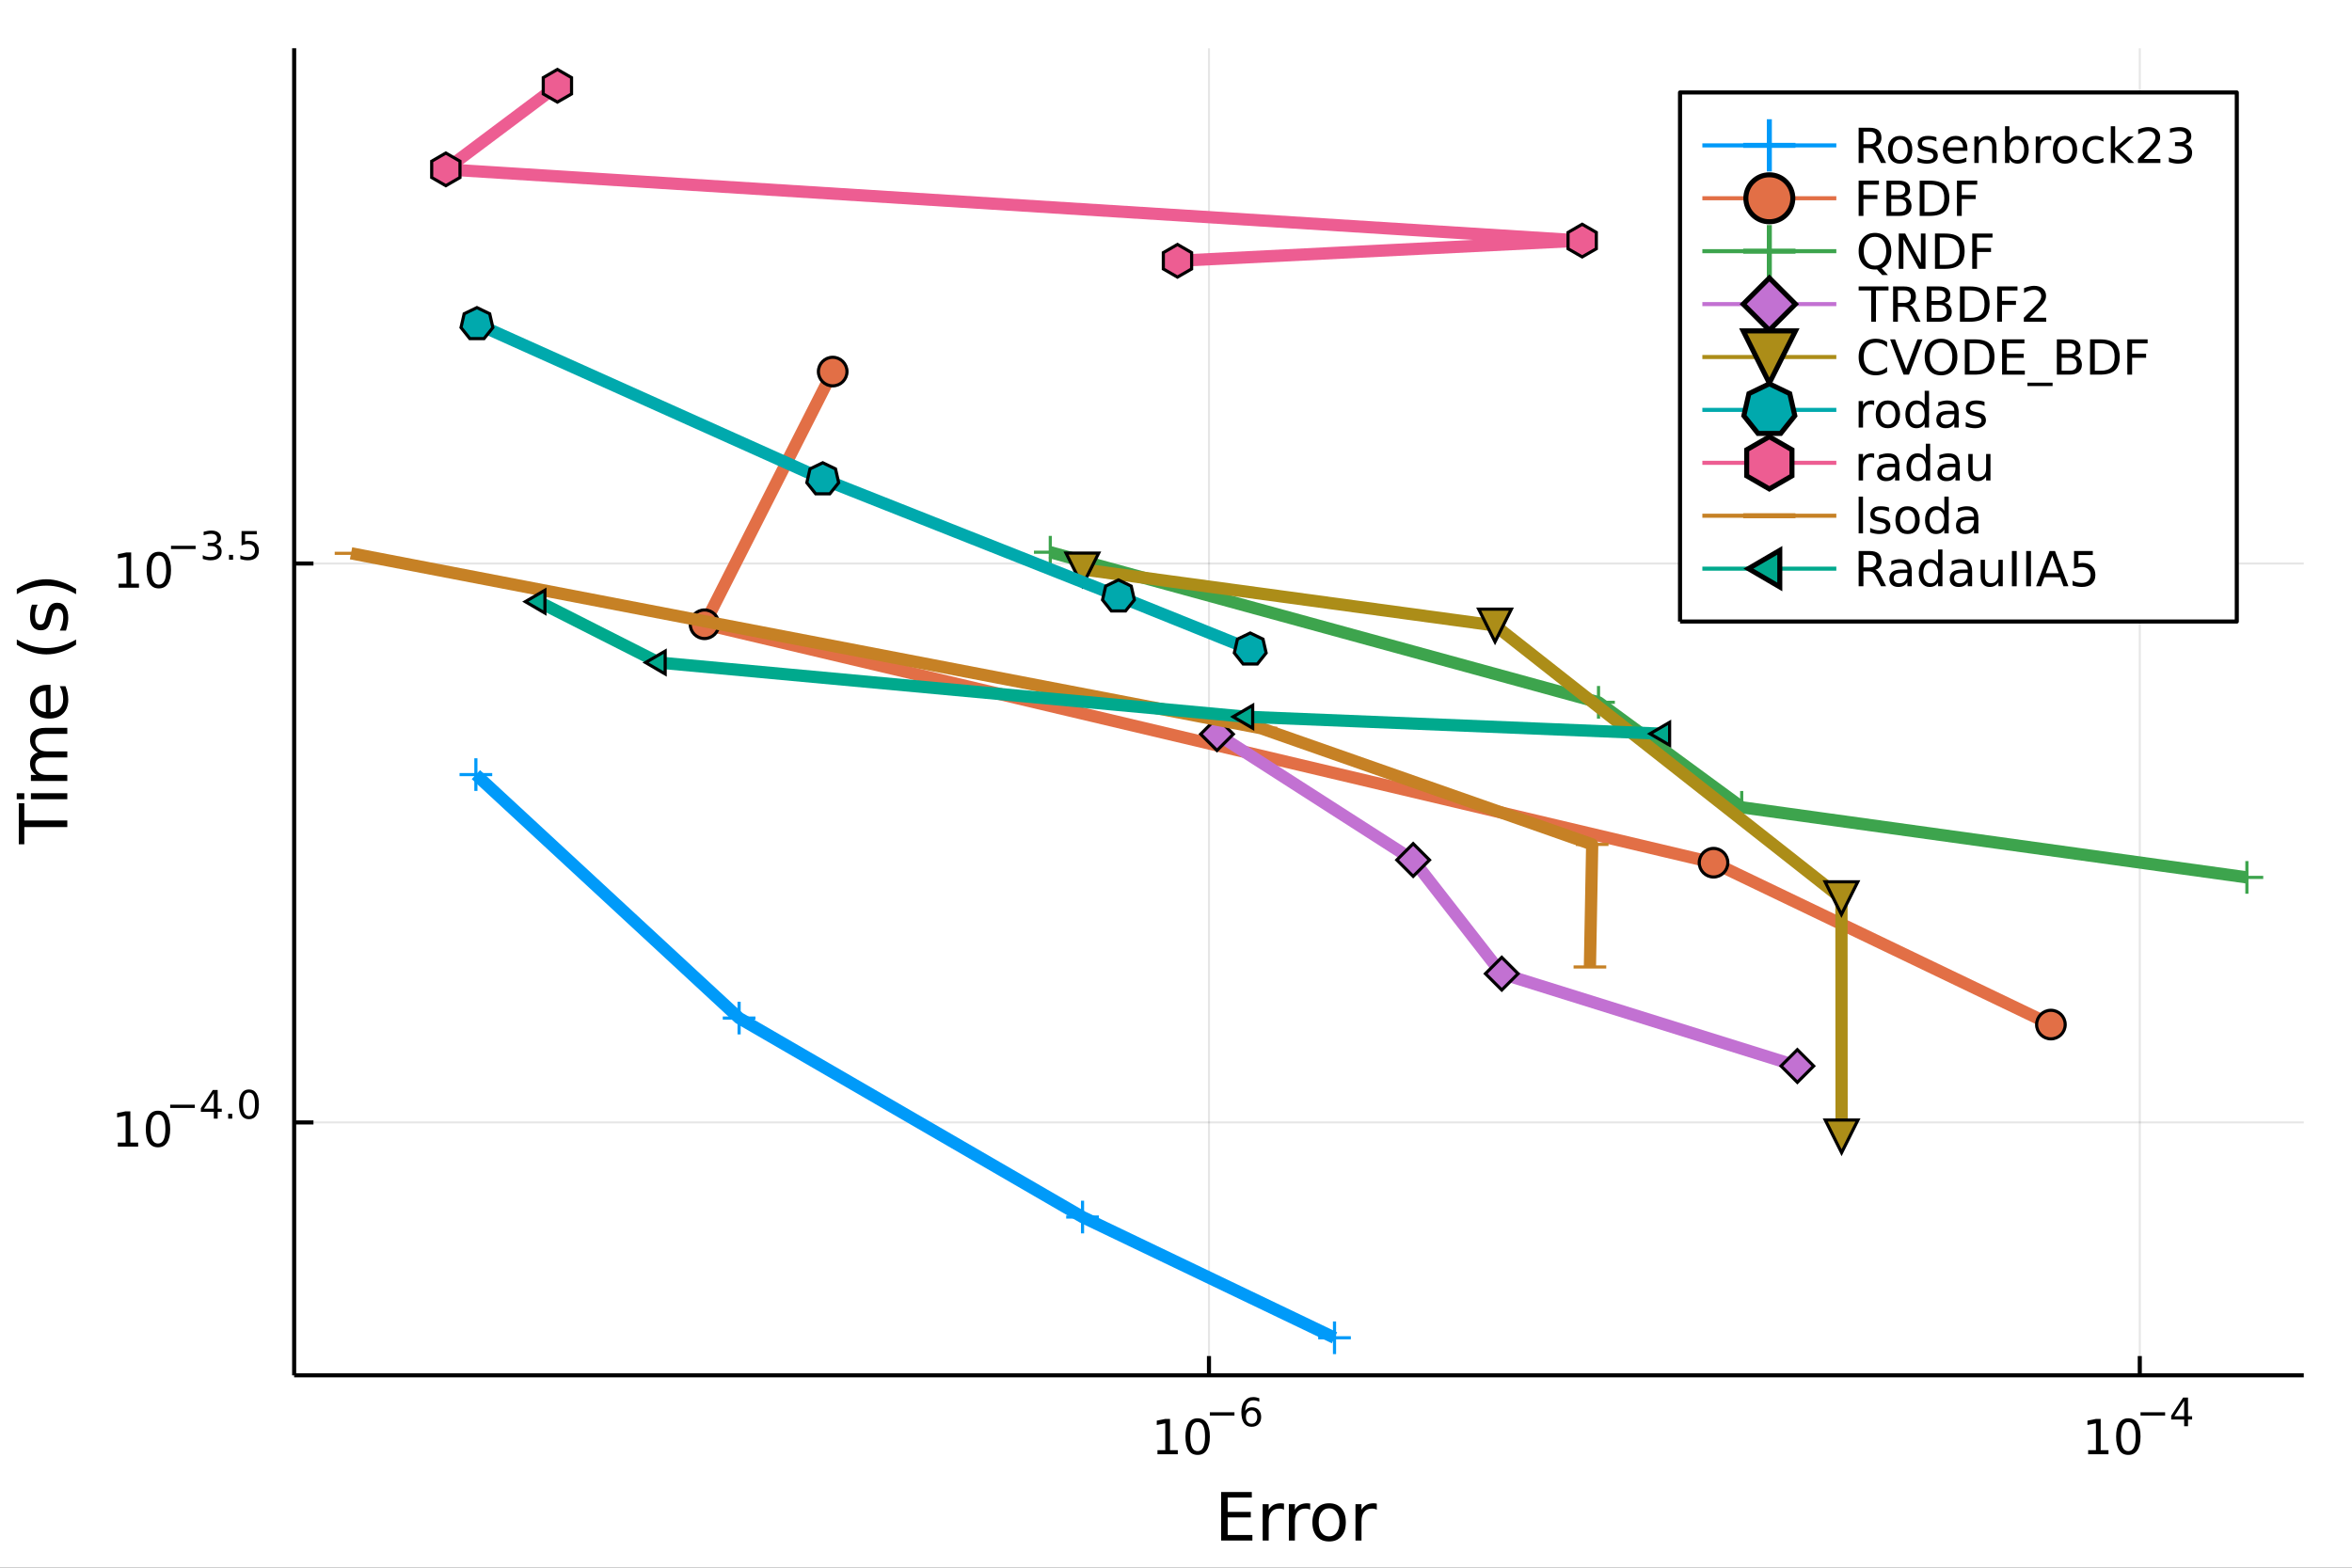 <?xml version="1.0" encoding="utf-8"?>
<svg xmlns="http://www.w3.org/2000/svg" xmlns:xlink="http://www.w3.org/1999/xlink" width="576" height="384" viewBox="0 0 2304 1536">
<rect x="0" y="0" width="2304" height="1536" fill="#333333" stroke="none"/>
<defs>
  <clipPath id="clip640">
    <rect x="0" y="0" width="2304" height="1536"/>
  </clipPath>
</defs>
<path clip-path="url(#clip640)" d="
M0 1536 L2304 1536 L2304 0 L0 0  Z
  " fill="#ffffff" fill-rule="evenodd" fill-opacity="1"/>
<defs>
  <clipPath id="clip641">
    <rect x="460" y="0" width="1614" height="1536"/>
  </clipPath>
</defs>
<path clip-path="url(#clip640)" d="
M288.159 1347.54 L2256.76 1347.54 L2256.76 47.244 L288.159 47.244  Z
  " fill="#ffffff" fill-rule="evenodd" fill-opacity="1"/>
<defs>
  <clipPath id="clip642">
    <rect x="288" y="47" width="1970" height="1301"/>
  </clipPath>
</defs>
<polyline clip-path="url(#clip642)" style="stroke:#000000; stroke-linecap:butt; stroke-linejoin:round; stroke-width:2; stroke-opacity:0.1; fill:none" points="
  1184.3,1347.54 1184.3,47.244 
  "/>
<polyline clip-path="url(#clip642)" style="stroke:#000000; stroke-linecap:butt; stroke-linejoin:round; stroke-width:2; stroke-opacity:0.1; fill:none" points="
  2096.11,1347.54 2096.11,47.244 
  "/>
<polyline clip-path="url(#clip640)" style="stroke:#000000; stroke-linecap:butt; stroke-linejoin:round; stroke-width:4; stroke-opacity:1; fill:none" points="
  288.159,1347.54 2256.76,1347.54 
  "/>
<polyline clip-path="url(#clip640)" style="stroke:#000000; stroke-linecap:butt; stroke-linejoin:round; stroke-width:4; stroke-opacity:1; fill:none" points="
  1184.3,1347.54 1184.3,1328.64 
  "/>
<polyline clip-path="url(#clip640)" style="stroke:#000000; stroke-linecap:butt; stroke-linejoin:round; stroke-width:4; stroke-opacity:1; fill:none" points="
  2096.11,1347.54 2096.11,1328.64 
  "/>
<path clip-path="url(#clip640)" d="M1133.85 1420.89 L1141.49 1420.89 L1141.49 1394.53 L1133.18 1396.19 L1133.18 1391.94 L1141.44 1390.27 L1146.12 1390.27 L1146.12 1420.89 L1153.76 1420.89 L1153.76 1424.83 L1133.85 1424.83 L1133.85 1420.89 Z" fill="#000000" fill-rule="evenodd" fill-opacity="1" /><path clip-path="url(#clip640)" d="M1173.2 1393.35 Q1169.59 1393.35 1167.76 1396.91 Q1165.96 1400.45 1165.96 1407.58 Q1165.96 1414.69 1167.76 1418.25 Q1169.59 1421.8 1173.2 1421.8 Q1176.84 1421.8 1178.64 1418.25 Q1180.47 1414.69 1180.47 1407.58 Q1180.47 1400.45 1178.64 1396.91 Q1176.84 1393.35 1173.2 1393.35 M1173.2 1389.64 Q1179.01 1389.64 1182.07 1394.25 Q1185.15 1398.83 1185.15 1407.58 Q1185.15 1416.31 1182.07 1420.92 Q1179.01 1425.5 1173.2 1425.5 Q1167.39 1425.5 1164.31 1420.92 Q1161.26 1416.31 1161.26 1407.58 Q1161.26 1398.83 1164.31 1394.25 Q1167.39 1389.64 1173.2 1389.64 Z" fill="#000000" fill-rule="evenodd" fill-opacity="1" /><path clip-path="url(#clip640)" d="M1185.15 1383.74 L1209.26 1383.74 L1209.26 1386.94 L1185.15 1386.94 L1185.15 1383.74 Z" fill="#000000" fill-rule="evenodd" fill-opacity="1" /><path clip-path="url(#clip640)" d="M1226.05 1381.86 Q1223.5 1381.86 1221.99 1383.61 Q1220.51 1385.36 1220.51 1388.41 Q1220.51 1391.44 1221.99 1393.21 Q1223.5 1394.95 1226.05 1394.95 Q1228.61 1394.95 1230.1 1393.21 Q1231.6 1391.44 1231.6 1388.41 Q1231.6 1385.36 1230.1 1383.61 Q1228.61 1381.86 1226.05 1381.86 M1233.6 1369.96 L1233.6 1373.42 Q1232.17 1372.74 1230.7 1372.39 Q1229.25 1372.03 1227.82 1372.03 Q1224.06 1372.03 1222.07 1374.57 Q1220.09 1377.11 1219.81 1382.24 Q1220.92 1380.6 1222.59 1379.74 Q1224.27 1378.85 1226.28 1378.85 Q1230.51 1378.85 1232.96 1381.43 Q1235.42 1383.99 1235.42 1388.41 Q1235.42 1392.74 1232.86 1395.35 Q1230.3 1397.96 1226.05 1397.96 Q1221.18 1397.96 1218.61 1394.24 Q1216.03 1390.5 1216.03 1383.41 Q1216.03 1376.75 1219.19 1372.8 Q1222.35 1368.83 1227.67 1368.83 Q1229.1 1368.83 1230.55 1369.11 Q1232.02 1369.39 1233.6 1369.96 Z" fill="#000000" fill-rule="evenodd" fill-opacity="1" /><path clip-path="url(#clip640)" d="M2045.53 1420.89 L2053.17 1420.89 L2053.17 1394.53 L2044.86 1396.19 L2044.86 1391.94 L2053.13 1390.27 L2057.8 1390.27 L2057.8 1420.89 L2065.44 1420.89 L2065.44 1424.83 L2045.53 1424.83 L2045.53 1420.89 Z" fill="#000000" fill-rule="evenodd" fill-opacity="1" /><path clip-path="url(#clip640)" d="M2084.88 1393.35 Q2081.27 1393.35 2079.44 1396.91 Q2077.64 1400.45 2077.64 1407.58 Q2077.64 1414.69 2079.44 1418.25 Q2081.27 1421.8 2084.88 1421.8 Q2088.52 1421.8 2090.32 1418.25 Q2092.15 1414.69 2092.15 1407.58 Q2092.15 1400.45 2090.32 1396.91 Q2088.52 1393.35 2084.88 1393.35 M2084.88 1389.64 Q2090.69 1389.64 2093.75 1394.25 Q2096.83 1398.83 2096.83 1407.58 Q2096.83 1416.31 2093.75 1420.92 Q2090.69 1425.5 2084.88 1425.5 Q2079.07 1425.5 2076 1420.92 Q2072.94 1416.31 2072.94 1407.58 Q2072.94 1398.83 2076 1394.25 Q2079.07 1389.64 2084.88 1389.64 Z" fill="#000000" fill-rule="evenodd" fill-opacity="1" /><path clip-path="url(#clip640)" d="M2096.83 1383.74 L2120.94 1383.74 L2120.94 1386.94 L2096.83 1386.94 L2096.83 1383.74 Z" fill="#000000" fill-rule="evenodd" fill-opacity="1" /><path clip-path="url(#clip640)" d="M2139.58 1372.65 L2129.99 1387.64 L2139.58 1387.64 L2139.58 1372.65 M2138.58 1369.34 L2143.36 1369.34 L2143.36 1387.64 L2147.37 1387.64 L2147.37 1390.8 L2143.36 1390.8 L2143.36 1397.42 L2139.58 1397.42 L2139.58 1390.8 L2126.9 1390.8 L2126.9 1387.13 L2138.58 1369.34 Z" fill="#000000" fill-rule="evenodd" fill-opacity="1" /><path clip-path="url(#clip640)" d="M1196.21 1461.87 L1226.26 1461.87 L1226.26 1467.28 L1202.64 1467.28 L1202.64 1481.34 L1225.27 1481.34 L1225.27 1486.76 L1202.64 1486.76 L1202.64 1503.97 L1226.83 1503.97 L1226.83 1509.39 L1196.21 1509.39 L1196.21 1461.87 Z" fill="#000000" fill-rule="evenodd" fill-opacity="1" /><path clip-path="url(#clip640)" d="M1257.8 1479.21 Q1256.81 1478.64 1255.64 1478.38 Q1254.49 1478.1 1253.09 1478.1 Q1248.12 1478.1 1245.45 1481.34 Q1242.81 1484.56 1242.81 1490.61 L1242.81 1509.39 L1236.92 1509.39 L1236.92 1473.74 L1242.81 1473.74 L1242.81 1479.28 Q1244.66 1476.03 1247.62 1474.47 Q1250.58 1472.88 1254.81 1472.88 Q1255.41 1472.88 1256.15 1472.97 Q1256.88 1473.04 1257.77 1473.2 L1257.8 1479.21 Z" fill="#000000" fill-rule="evenodd" fill-opacity="1" /><path clip-path="url(#clip640)" d="M1283.45 1479.21 Q1282.47 1478.64 1281.29 1478.38 Q1280.14 1478.1 1278.74 1478.1 Q1273.78 1478.1 1271.1 1481.34 Q1268.46 1484.56 1268.46 1490.61 L1268.46 1509.39 L1262.57 1509.39 L1262.57 1473.74 L1268.46 1473.74 L1268.46 1479.28 Q1270.31 1476.03 1273.27 1474.47 Q1276.23 1472.88 1280.46 1472.88 Q1281.07 1472.88 1281.8 1472.97 Q1282.53 1473.04 1283.42 1473.2 L1283.45 1479.21 Z" fill="#000000" fill-rule="evenodd" fill-opacity="1" /><path clip-path="url(#clip640)" d="M1301.98 1477.84 Q1297.27 1477.84 1294.53 1481.54 Q1291.79 1485.2 1291.79 1491.59 Q1291.79 1497.99 1294.5 1501.68 Q1297.24 1505.34 1301.98 1505.34 Q1306.66 1505.34 1309.39 1501.65 Q1312.13 1497.96 1312.13 1491.59 Q1312.13 1485.26 1309.39 1481.57 Q1306.66 1477.84 1301.98 1477.84 M1301.98 1472.88 Q1309.62 1472.88 1313.98 1477.84 Q1318.34 1482.81 1318.34 1491.59 Q1318.34 1500.35 1313.98 1505.34 Q1309.62 1510.31 1301.98 1510.31 Q1294.31 1510.31 1289.95 1505.34 Q1285.62 1500.35 1285.62 1491.59 Q1285.62 1482.81 1289.95 1477.84 Q1294.31 1472.88 1301.98 1472.88 Z" fill="#000000" fill-rule="evenodd" fill-opacity="1" /><path clip-path="url(#clip640)" d="M1348.7 1479.21 Q1347.72 1478.64 1346.54 1478.38 Q1345.39 1478.1 1343.99 1478.1 Q1339.03 1478.1 1336.35 1481.34 Q1333.71 1484.56 1333.71 1490.61 L1333.71 1509.39 L1327.82 1509.39 L1327.82 1473.74 L1333.71 1473.74 L1333.71 1479.28 Q1335.56 1476.03 1338.52 1474.47 Q1341.48 1472.88 1345.71 1472.88 Q1346.32 1472.88 1347.05 1472.97 Q1347.78 1473.04 1348.67 1473.2 L1348.7 1479.21 Z" fill="#000000" fill-rule="evenodd" fill-opacity="1" /><polyline clip-path="url(#clip642)" style="stroke:#000000; stroke-linecap:butt; stroke-linejoin:round; stroke-width:2; stroke-opacity:0.1; fill:none" points="
  288.159,1099.72 2256.76,1099.72 
  "/>
<polyline clip-path="url(#clip642)" style="stroke:#000000; stroke-linecap:butt; stroke-linejoin:round; stroke-width:2; stroke-opacity:0.1; fill:none" points="
  288.159,552.113 2256.76,552.113 
  "/>
<polyline clip-path="url(#clip640)" style="stroke:#000000; stroke-linecap:butt; stroke-linejoin:round; stroke-width:4; stroke-opacity:1; fill:none" points="
  288.159,1347.54 288.159,47.244 
  "/>
<polyline clip-path="url(#clip640)" style="stroke:#000000; stroke-linecap:butt; stroke-linejoin:round; stroke-width:4; stroke-opacity:1; fill:none" points="
  288.159,1099.72 307.057,1099.72 
  "/>
<polyline clip-path="url(#clip640)" style="stroke:#000000; stroke-linecap:butt; stroke-linejoin:round; stroke-width:4; stroke-opacity:1; fill:none" points="
  288.159,552.113 307.057,552.113 
  "/>
<path clip-path="url(#clip640)" d="M115.411 1119.51 L123.05 1119.51 L123.05 1093.14 L114.74 1094.81 L114.74 1090.55 L123.004 1088.88 L127.68 1088.88 L127.68 1119.51 L135.319 1119.51 L135.319 1123.44 L115.411 1123.44 L115.411 1119.51 Z" fill="#000000" fill-rule="evenodd" fill-opacity="1" /><path clip-path="url(#clip640)" d="M154.763 1091.96 Q151.152 1091.96 149.323 1095.53 Q147.518 1099.07 147.518 1106.2 Q147.518 1113.31 149.323 1116.87 Q151.152 1120.41 154.763 1120.41 Q158.397 1120.41 160.203 1116.87 Q162.032 1113.31 162.032 1106.2 Q162.032 1099.07 160.203 1095.53 Q158.397 1091.96 154.763 1091.96 M154.763 1088.26 Q160.573 1088.26 163.629 1092.87 Q166.707 1097.45 166.707 1106.2 Q166.707 1114.93 163.629 1119.53 Q160.573 1124.12 154.763 1124.12 Q148.953 1124.12 145.874 1119.53 Q142.819 1114.93 142.819 1106.2 Q142.819 1097.45 145.874 1092.87 Q148.953 1088.26 154.763 1088.26 Z" fill="#000000" fill-rule="evenodd" fill-opacity="1" /><path clip-path="url(#clip640)" d="M166.707 1082.36 L190.819 1082.36 L190.819 1085.56 L166.707 1085.56 L166.707 1082.36 Z" fill="#000000" fill-rule="evenodd" fill-opacity="1" /><path clip-path="url(#clip640)" d="M209.458 1071.26 L199.866 1086.25 L209.458 1086.25 L209.458 1071.26 M208.461 1067.95 L213.238 1067.95 L213.238 1086.25 L217.244 1086.25 L217.244 1089.41 L213.238 1089.41 L213.238 1096.03 L209.458 1096.03 L209.458 1089.41 L196.781 1089.41 L196.781 1085.75 L208.461 1067.95 Z" fill="#000000" fill-rule="evenodd" fill-opacity="1" /><path clip-path="url(#clip640)" d="M223.526 1091.26 L227.494 1091.26 L227.494 1096.03 L223.526 1096.03 L223.526 1091.26 Z" fill="#000000" fill-rule="evenodd" fill-opacity="1" /><path clip-path="url(#clip640)" d="M243.895 1070.46 Q240.961 1070.46 239.475 1073.35 Q238.008 1076.23 238.008 1082.02 Q238.008 1087.8 239.475 1090.69 Q240.961 1093.57 243.895 1093.57 Q246.847 1093.57 248.314 1090.69 Q249.8 1087.8 249.8 1082.02 Q249.8 1076.23 248.314 1073.35 Q246.847 1070.46 243.895 1070.46 M243.895 1067.45 Q248.615 1067.45 251.098 1071.19 Q253.599 1074.91 253.599 1082.02 Q253.599 1089.11 251.098 1092.86 Q248.615 1096.58 243.895 1096.58 Q239.174 1096.58 236.672 1092.86 Q234.19 1089.11 234.19 1082.02 Q234.19 1074.91 236.672 1071.19 Q239.174 1067.45 243.895 1067.45 Z" fill="#000000" fill-rule="evenodd" fill-opacity="1" /><path clip-path="url(#clip640)" d="M116.22 571.906 L123.859 571.906 L123.859 545.54 L115.549 547.207 L115.549 542.947 L123.813 541.281 L128.489 541.281 L128.489 571.906 L136.127 571.906 L136.127 575.841 L116.22 575.841 L116.22 571.906 Z" fill="#000000" fill-rule="evenodd" fill-opacity="1" /><path clip-path="url(#clip640)" d="M155.572 544.359 Q151.961 544.359 150.132 547.924 Q148.326 551.466 148.326 558.595 Q148.326 565.702 150.132 569.267 Q151.961 572.808 155.572 572.808 Q159.206 572.808 161.012 569.267 Q162.84 565.702 162.84 558.595 Q162.84 551.466 161.012 547.924 Q159.206 544.359 155.572 544.359 M155.572 540.656 Q161.382 540.656 164.438 545.262 Q167.516 549.846 167.516 558.595 Q167.516 567.322 164.438 571.929 Q161.382 576.512 155.572 576.512 Q149.762 576.512 146.683 571.929 Q143.627 567.322 143.627 558.595 Q143.627 549.846 146.683 545.262 Q149.762 540.656 155.572 540.656 Z" fill="#000000" fill-rule="evenodd" fill-opacity="1" /><path clip-path="url(#clip640)" d="M167.516 534.757 L191.628 534.757 L191.628 537.954 L167.516 537.954 L167.516 534.757 Z" fill="#000000" fill-rule="evenodd" fill-opacity="1" /><path clip-path="url(#clip640)" d="M211.338 533.29 Q214.065 533.873 215.589 535.716 Q217.131 537.559 217.131 540.268 Q217.131 544.424 214.272 546.7 Q211.414 548.976 206.147 548.976 Q204.379 548.976 202.499 548.618 Q200.637 548.28 198.643 547.584 L198.643 543.917 Q200.223 544.838 202.104 545.308 Q203.984 545.778 206.035 545.778 Q209.608 545.778 211.47 544.368 Q213.351 542.957 213.351 540.268 Q213.351 537.785 211.602 536.393 Q209.871 534.983 206.768 534.983 L203.495 534.983 L203.495 531.861 L206.918 531.861 Q209.721 531.861 211.207 530.751 Q212.692 529.623 212.692 527.516 Q212.692 525.353 211.15 524.206 Q209.627 523.04 206.768 523.04 Q205.207 523.04 203.42 523.378 Q201.633 523.717 199.489 524.432 L199.489 521.046 Q201.652 520.444 203.533 520.143 Q205.433 519.843 207.107 519.843 Q211.432 519.843 213.953 521.817 Q216.473 523.773 216.473 527.121 Q216.473 529.453 215.137 531.071 Q213.802 532.669 211.338 533.29 Z" fill="#000000" fill-rule="evenodd" fill-opacity="1" /><path clip-path="url(#clip640)" d="M224.334 543.653 L228.303 543.653 L228.303 548.43 L224.334 548.43 L224.334 543.653 Z" fill="#000000" fill-rule="evenodd" fill-opacity="1" /><path clip-path="url(#clip640)" d="M236.616 520.35 L251.531 520.35 L251.531 523.548 L240.095 523.548 L240.095 530.431 Q240.923 530.149 241.75 530.018 Q242.578 529.867 243.406 529.867 Q248.107 529.867 250.853 532.444 Q253.599 535.02 253.599 539.421 Q253.599 543.954 250.778 546.474 Q247.957 548.976 242.823 548.976 Q241.055 548.976 239.211 548.675 Q237.387 548.374 235.431 547.772 L235.431 543.954 Q237.124 544.876 238.929 545.327 Q240.735 545.778 242.747 545.778 Q246.001 545.778 247.901 544.067 Q249.8 542.355 249.8 539.421 Q249.8 536.487 247.901 534.776 Q246.001 533.064 242.747 533.064 Q241.224 533.064 239.7 533.403 Q238.196 533.741 236.616 534.456 L236.616 520.35 Z" fill="#000000" fill-rule="evenodd" fill-opacity="1" /><path clip-path="url(#clip640)" d="M18.404 827.219 L18.404 787.02 L23.815 787.02 L23.815 803.889 L65.924 803.889 L65.924 810.35 L23.815 810.35 L23.815 827.219 L18.404 827.219 Z" fill="#000000" fill-rule="evenodd" fill-opacity="1" /><path clip-path="url(#clip640)" d="M30.276 783.073 L30.276 777.216 L65.924 777.216 L65.924 783.073 L30.276 783.073 M16.399 783.073 L16.399 777.216 L23.815 777.216 L23.815 783.073 L16.399 783.073 Z" fill="#000000" fill-rule="evenodd" fill-opacity="1" /><path clip-path="url(#clip640)" d="M37.119 737.208 Q33.173 735.012 31.295 731.956 Q29.417 728.901 29.417 724.763 Q29.417 719.193 33.332 716.169 Q37.215 713.145 44.408 713.145 L65.924 713.145 L65.924 719.034 L44.599 719.034 Q39.475 719.034 36.992 720.848 Q34.509 722.662 34.509 726.386 Q34.509 730.938 37.533 733.579 Q40.557 736.221 45.777 736.221 L65.924 736.221 L65.924 742.109 L44.599 742.109 Q39.443 742.109 36.992 743.924 Q34.509 745.738 34.509 749.526 Q34.509 754.013 37.565 756.655 Q40.589 759.297 45.777 759.297 L65.924 759.297 L65.924 765.185 L30.276 765.185 L30.276 759.297 L35.814 759.297 Q32.536 757.292 30.976 754.491 Q29.417 751.69 29.417 747.839 Q29.417 743.956 31.39 741.25 Q33.364 738.513 37.119 737.208 Z" fill="#000000" fill-rule="evenodd" fill-opacity="1" /><path clip-path="url(#clip640)" d="M46.636 670.973 L49.501 670.973 L49.501 697.9 Q55.548 697.518 58.731 694.271 Q61.882 690.993 61.882 685.168 Q61.882 681.794 61.054 678.643 Q60.227 675.461 58.572 672.341 L64.11 672.341 Q65.447 675.492 66.147 678.803 Q66.847 682.113 66.847 685.518 Q66.847 694.048 61.882 699.045 Q56.917 704.011 48.45 704.011 Q39.697 704.011 34.573 699.3 Q29.417 694.558 29.417 686.537 Q29.417 679.344 34.064 675.174 Q38.679 670.973 46.636 670.973 M44.917 676.829 Q40.111 676.893 37.247 679.535 Q34.382 682.145 34.382 686.473 Q34.382 691.375 37.151 694.335 Q39.92 697.263 44.949 697.709 L44.917 676.829 Z" fill="#000000" fill-rule="evenodd" fill-opacity="1" /><path clip-path="url(#clip640)" d="M16.463 626.572 Q23.783 630.837 30.945 632.906 Q38.106 634.975 45.458 634.975 Q52.811 634.975 60.036 632.906 Q67.229 630.805 74.518 626.572 L74.518 631.664 Q67.038 636.439 59.813 638.826 Q52.588 641.181 45.458 641.181 Q38.361 641.181 31.167 638.826 Q23.974 636.471 16.463 631.664 L16.463 626.572 Z" fill="#000000" fill-rule="evenodd" fill-opacity="1" /><path clip-path="url(#clip640)" d="M31.326 592.484 L36.865 592.484 Q35.592 594.966 34.955 597.64 Q34.318 600.313 34.318 603.178 Q34.318 607.538 35.655 609.735 Q36.992 611.899 39.666 611.899 Q41.703 611.899 42.88 610.339 Q44.026 608.78 45.077 604.069 L45.522 602.064 Q46.859 595.826 49.31 593.216 Q51.729 590.574 56.089 590.574 Q61.054 590.574 63.951 594.521 Q66.847 598.435 66.847 605.31 Q66.847 608.175 66.274 611.294 Q65.733 614.382 64.619 617.819 L58.572 617.819 Q60.259 614.573 61.118 611.422 Q61.946 608.27 61.946 605.183 Q61.946 601.045 60.545 598.817 Q59.113 596.589 56.535 596.589 Q54.148 596.589 52.874 598.213 Q51.601 599.804 50.424 605.247 L49.946 607.284 Q48.8 612.726 46.445 615.145 Q44.058 617.564 39.92 617.564 Q34.891 617.564 32.154 614 Q29.417 610.435 29.417 603.878 Q29.417 600.632 29.894 597.767 Q30.372 594.902 31.326 592.484 Z" fill="#000000" fill-rule="evenodd" fill-opacity="1" /><path clip-path="url(#clip640)" d="M16.463 582.171 L16.463 577.079 Q23.974 572.304 31.167 569.949 Q38.361 567.562 45.458 567.562 Q52.588 567.562 59.813 569.949 Q67.038 572.304 74.518 577.079 L74.518 582.171 Q67.229 577.938 60.036 575.869 Q52.811 573.768 45.458 573.768 Q38.106 573.768 30.945 575.869 Q23.783 577.938 16.463 582.171 Z" fill="#000000" fill-rule="evenodd" fill-opacity="1" /><polyline clip-path="url(#clip642)" style="stroke:#009af9; stroke-linecap:butt; stroke-linejoin:round; stroke-width:12; stroke-opacity:1; fill:none" points="
  1307.28,1310.74 1060.44,1192.44 724.017,997.485 466.179,758.941 
  "/>
<line clip-path="url(#clip642)" x1="1307.28" y1="1310.74" x2="1307.28" y2="1294.74" style="stroke:#009af9; stroke-width:3.072; stroke-opacity:1"/>
<line clip-path="url(#clip642)" x1="1307.28" y1="1310.74" x2="1291.28" y2="1310.74" style="stroke:#009af9; stroke-width:3.072; stroke-opacity:1"/>
<line clip-path="url(#clip642)" x1="1307.28" y1="1310.74" x2="1307.28" y2="1326.74" style="stroke:#009af9; stroke-width:3.072; stroke-opacity:1"/>
<line clip-path="url(#clip642)" x1="1307.28" y1="1310.74" x2="1323.28" y2="1310.74" style="stroke:#009af9; stroke-width:3.072; stroke-opacity:1"/>
<line clip-path="url(#clip642)" x1="1060.44" y1="1192.44" x2="1060.44" y2="1176.44" style="stroke:#009af9; stroke-width:3.072; stroke-opacity:1"/>
<line clip-path="url(#clip642)" x1="1060.44" y1="1192.44" x2="1044.44" y2="1192.44" style="stroke:#009af9; stroke-width:3.072; stroke-opacity:1"/>
<line clip-path="url(#clip642)" x1="1060.44" y1="1192.44" x2="1060.44" y2="1208.44" style="stroke:#009af9; stroke-width:3.072; stroke-opacity:1"/>
<line clip-path="url(#clip642)" x1="1060.44" y1="1192.44" x2="1076.44" y2="1192.44" style="stroke:#009af9; stroke-width:3.072; stroke-opacity:1"/>
<line clip-path="url(#clip642)" x1="724.017" y1="997.485" x2="724.017" y2="981.485" style="stroke:#009af9; stroke-width:3.072; stroke-opacity:1"/>
<line clip-path="url(#clip642)" x1="724.017" y1="997.485" x2="708.017" y2="997.485" style="stroke:#009af9; stroke-width:3.072; stroke-opacity:1"/>
<line clip-path="url(#clip642)" x1="724.017" y1="997.485" x2="724.017" y2="1013.49" style="stroke:#009af9; stroke-width:3.072; stroke-opacity:1"/>
<line clip-path="url(#clip642)" x1="724.017" y1="997.485" x2="740.017" y2="997.485" style="stroke:#009af9; stroke-width:3.072; stroke-opacity:1"/>
<line clip-path="url(#clip642)" x1="466.179" y1="758.941" x2="466.179" y2="742.941" style="stroke:#009af9; stroke-width:3.072; stroke-opacity:1"/>
<line clip-path="url(#clip642)" x1="466.179" y1="758.941" x2="450.179" y2="758.941" style="stroke:#009af9; stroke-width:3.072; stroke-opacity:1"/>
<line clip-path="url(#clip642)" x1="466.179" y1="758.941" x2="466.179" y2="774.941" style="stroke:#009af9; stroke-width:3.072; stroke-opacity:1"/>
<line clip-path="url(#clip642)" x1="466.179" y1="758.941" x2="482.179" y2="758.941" style="stroke:#009af9; stroke-width:3.072; stroke-opacity:1"/>
<polyline clip-path="url(#clip642)" style="stroke:#e26f46; stroke-linecap:butt; stroke-linejoin:round; stroke-width:12; stroke-opacity:1; fill:none" points="
  2009.05,1003.86 1678.57,845.27 690.138,611.645 815.705,364.063 
  "/>
<circle clip-path="url(#clip642)" cx="2009.05" cy="1003.86" r="14" fill="#e26f46" fill-rule="evenodd" fill-opacity="1" stroke="#000000" stroke-opacity="1" stroke-width="3.072"/>
<circle clip-path="url(#clip642)" cx="1678.57" cy="845.27" r="14" fill="#e26f46" fill-rule="evenodd" fill-opacity="1" stroke="#000000" stroke-opacity="1" stroke-width="3.072"/>
<circle clip-path="url(#clip642)" cx="690.138" cy="611.645" r="14" fill="#e26f46" fill-rule="evenodd" fill-opacity="1" stroke="#000000" stroke-opacity="1" stroke-width="3.072"/>
<circle clip-path="url(#clip642)" cx="815.705" cy="364.063" r="14" fill="#e26f46" fill-rule="evenodd" fill-opacity="1" stroke="#000000" stroke-opacity="1" stroke-width="3.072"/>
<polyline clip-path="url(#clip642)" style="stroke:#3da44d; stroke-linecap:butt; stroke-linejoin:round; stroke-width:12; stroke-opacity:1; fill:none" points="
  2201.04,859.665 1706.17,790.989 1565.9,688.115 1028.85,541.056 
  "/>
<line clip-path="url(#clip642)" x1="2201.04" y1="859.665" x2="2201.04" y2="843.665" style="stroke:#3da44d; stroke-width:3.072; stroke-opacity:1"/>
<line clip-path="url(#clip642)" x1="2201.04" y1="859.665" x2="2185.04" y2="859.665" style="stroke:#3da44d; stroke-width:3.072; stroke-opacity:1"/>
<line clip-path="url(#clip642)" x1="2201.04" y1="859.665" x2="2201.04" y2="875.665" style="stroke:#3da44d; stroke-width:3.072; stroke-opacity:1"/>
<line clip-path="url(#clip642)" x1="2201.04" y1="859.665" x2="2217.04" y2="859.665" style="stroke:#3da44d; stroke-width:3.072; stroke-opacity:1"/>
<line clip-path="url(#clip642)" x1="1706.17" y1="790.989" x2="1706.17" y2="774.989" style="stroke:#3da44d; stroke-width:3.072; stroke-opacity:1"/>
<line clip-path="url(#clip642)" x1="1706.17" y1="790.989" x2="1690.17" y2="790.989" style="stroke:#3da44d; stroke-width:3.072; stroke-opacity:1"/>
<line clip-path="url(#clip642)" x1="1706.17" y1="790.989" x2="1706.17" y2="806.989" style="stroke:#3da44d; stroke-width:3.072; stroke-opacity:1"/>
<line clip-path="url(#clip642)" x1="1706.17" y1="790.989" x2="1722.17" y2="790.989" style="stroke:#3da44d; stroke-width:3.072; stroke-opacity:1"/>
<line clip-path="url(#clip642)" x1="1565.9" y1="688.115" x2="1565.9" y2="672.115" style="stroke:#3da44d; stroke-width:3.072; stroke-opacity:1"/>
<line clip-path="url(#clip642)" x1="1565.9" y1="688.115" x2="1549.9" y2="688.115" style="stroke:#3da44d; stroke-width:3.072; stroke-opacity:1"/>
<line clip-path="url(#clip642)" x1="1565.9" y1="688.115" x2="1565.9" y2="704.115" style="stroke:#3da44d; stroke-width:3.072; stroke-opacity:1"/>
<line clip-path="url(#clip642)" x1="1565.9" y1="688.115" x2="1581.9" y2="688.115" style="stroke:#3da44d; stroke-width:3.072; stroke-opacity:1"/>
<line clip-path="url(#clip642)" x1="1028.85" y1="541.056" x2="1028.85" y2="525.056" style="stroke:#3da44d; stroke-width:3.072; stroke-opacity:1"/>
<line clip-path="url(#clip642)" x1="1028.85" y1="541.056" x2="1012.85" y2="541.056" style="stroke:#3da44d; stroke-width:3.072; stroke-opacity:1"/>
<line clip-path="url(#clip642)" x1="1028.85" y1="541.056" x2="1028.85" y2="557.056" style="stroke:#3da44d; stroke-width:3.072; stroke-opacity:1"/>
<line clip-path="url(#clip642)" x1="1028.85" y1="541.056" x2="1044.85" y2="541.056" style="stroke:#3da44d; stroke-width:3.072; stroke-opacity:1"/>
<polyline clip-path="url(#clip642)" style="stroke:#c271d2; stroke-linecap:butt; stroke-linejoin:round; stroke-width:12; stroke-opacity:1; fill:none" points="
  1760.67,1044.46 1471.11,953.996 1384.33,842.603 1192.15,719.282 
  "/>
<path clip-path="url(#clip642)" d="M1760.67 1028.46 L1744.67 1044.46 L1760.67 1060.46 L1776.67 1044.46 L1760.67 1028.46 Z" fill="#c271d2" fill-rule="evenodd" fill-opacity="1" stroke="#000000" stroke-opacity="1" stroke-width="3.072"/>
<path clip-path="url(#clip642)" d="M1471.11 937.996 L1455.11 953.996 L1471.11 969.996 L1487.11 953.996 L1471.11 937.996 Z" fill="#c271d2" fill-rule="evenodd" fill-opacity="1" stroke="#000000" stroke-opacity="1" stroke-width="3.072"/>
<path clip-path="url(#clip642)" d="M1384.33 826.603 L1368.33 842.603 L1384.33 858.603 L1400.33 842.603 L1384.33 826.603 Z" fill="#c271d2" fill-rule="evenodd" fill-opacity="1" stroke="#000000" stroke-opacity="1" stroke-width="3.072"/>
<path clip-path="url(#clip642)" d="M1192.15 703.282 L1176.15 719.282 L1192.15 735.282 L1208.15 719.282 L1192.15 703.282 Z" fill="#c271d2" fill-rule="evenodd" fill-opacity="1" stroke="#000000" stroke-opacity="1" stroke-width="3.072"/>
<polyline clip-path="url(#clip642)" style="stroke:#ac8d18; stroke-linecap:butt; stroke-linejoin:round; stroke-width:12; stroke-opacity:1; fill:none" points="
  1804.02,1113.38 1803.87,879.993 1464.52,612.84 1060.26,557.898 
  "/>
<path clip-path="url(#clip642)" d="M1820.02 1097.38 L1788.02 1097.38 L1804.02 1129.38 L1820.02 1097.38 Z" fill="#ac8d18" fill-rule="evenodd" fill-opacity="1" stroke="#000000" stroke-opacity="1" stroke-width="3.072"/>
<path clip-path="url(#clip642)" d="M1819.87 863.993 L1787.87 863.993 L1803.87 895.993 L1819.87 863.993 Z" fill="#ac8d18" fill-rule="evenodd" fill-opacity="1" stroke="#000000" stroke-opacity="1" stroke-width="3.072"/>
<path clip-path="url(#clip642)" d="M1480.52 596.84 L1448.52 596.84 L1464.52 628.84 L1480.52 596.84 Z" fill="#ac8d18" fill-rule="evenodd" fill-opacity="1" stroke="#000000" stroke-opacity="1" stroke-width="3.072"/>
<path clip-path="url(#clip642)" d="M1076.26 541.898 L1044.26 541.898 L1060.26 573.898 L1076.26 541.898 Z" fill="#ac8d18" fill-rule="evenodd" fill-opacity="1" stroke="#000000" stroke-opacity="1" stroke-width="3.072"/>
<polyline clip-path="url(#clip642)" style="stroke:#00a9ad; stroke-linecap:butt; stroke-linejoin:round; stroke-width:12; stroke-opacity:1; fill:none" points="
  1224.72,636.2 1095.63,584.206 805.963,469.395 467.198,317.386 
  "/>
<path clip-path="url(#clip642)" d="M1224.72 620.2 L1212.2 626.232 L1209.12 639.768 L1217.77 650.616 L1231.66 650.616 L1240.32 639.768 L1237.23 626.232 Z" fill="#00a9ad" fill-rule="evenodd" fill-opacity="1" stroke="#000000" stroke-opacity="1" stroke-width="3.072"/>
<path clip-path="url(#clip642)" d="M1095.63 568.206 L1083.12 574.238 L1080.03 587.774 L1088.69 598.622 L1102.57 598.622 L1111.23 587.774 L1108.14 574.238 Z" fill="#00a9ad" fill-rule="evenodd" fill-opacity="1" stroke="#000000" stroke-opacity="1" stroke-width="3.072"/>
<path clip-path="url(#clip642)" d="M805.963 453.395 L793.451 459.427 L790.363 472.963 L799.019 483.811 L812.907 483.811 L821.563 472.963 L818.475 459.427 Z" fill="#00a9ad" fill-rule="evenodd" fill-opacity="1" stroke="#000000" stroke-opacity="1" stroke-width="3.072"/>
<path clip-path="url(#clip642)" d="M467.198 301.386 L454.686 307.418 L451.598 320.954 L460.254 331.802 L474.142 331.802 L482.798 320.954 L479.71 307.418 Z" fill="#00a9ad" fill-rule="evenodd" fill-opacity="1" stroke="#000000" stroke-opacity="1" stroke-width="3.072"/>
<polyline clip-path="url(#clip642)" style="stroke:#ed5d92; stroke-linecap:butt; stroke-linejoin:round; stroke-width:12; stroke-opacity:1; fill:none" points="
  1153.44,255.514 1549.89,235.719 436.739,165.941 546.026,84.045 
  "/>
<path clip-path="url(#clip642)" d="M1153.44 271.514 L1139.59 263.514 L1139.59 247.514 L1153.44 239.514 L1167.3 247.514 L1167.3 263.514 Z" fill="#ed5d92" fill-rule="evenodd" fill-opacity="1" stroke="#000000" stroke-opacity="1" stroke-width="3.072"/>
<path clip-path="url(#clip642)" d="M1549.89 251.719 L1536.04 243.719 L1536.04 227.719 L1549.89 219.719 L1563.75 227.719 L1563.75 243.719 Z" fill="#ed5d92" fill-rule="evenodd" fill-opacity="1" stroke="#000000" stroke-opacity="1" stroke-width="3.072"/>
<path clip-path="url(#clip642)" d="M436.739 181.941 L422.883 173.941 L422.883 157.941 L436.739 149.941 L450.595 157.941 L450.595 173.941 Z" fill="#ed5d92" fill-rule="evenodd" fill-opacity="1" stroke="#000000" stroke-opacity="1" stroke-width="3.072"/>
<path clip-path="url(#clip642)" d="M546.026 100.045 L532.17 92.045 L532.17 76.045 L546.026 68.045 L559.882 76.045 L559.882 92.045 Z" fill="#ed5d92" fill-rule="evenodd" fill-opacity="1" stroke="#000000" stroke-opacity="1" stroke-width="3.072"/>
<polyline clip-path="url(#clip642)" style="stroke:#c68125; stroke-linecap:butt; stroke-linejoin:round; stroke-width:12; stroke-opacity:1; fill:none" points="
  1557.47,947.424 1559.7,827.337 1235.2,713.505 343.874,542.13 
  "/>
<line clip-path="url(#clip642)" x1="1573.47" y1="947.424" x2="1541.47" y2="947.424" style="stroke:#c68125; stroke-width:3.072; stroke-opacity:1"/>
<line clip-path="url(#clip642)" x1="1575.7" y1="827.337" x2="1543.7" y2="827.337" style="stroke:#c68125; stroke-width:3.072; stroke-opacity:1"/>
<line clip-path="url(#clip642)" x1="1251.2" y1="713.505" x2="1219.2" y2="713.505" style="stroke:#c68125; stroke-width:3.072; stroke-opacity:1"/>
<line clip-path="url(#clip642)" x1="359.874" y1="542.13" x2="327.874" y2="542.13" style="stroke:#c68125; stroke-width:3.072; stroke-opacity:1"/>
<polyline clip-path="url(#clip642)" style="stroke:#00a98d; stroke-linecap:butt; stroke-linejoin:round; stroke-width:12; stroke-opacity:1; fill:none" points="
  1629.14,718.921 1220.73,702.278 645.203,649.155 527.413,589.497 
  "/>
<path clip-path="url(#clip642)" d="M1616.34 718.921 L1635.54 730.121 L1635.54 707.721 L1616.34 718.921 Z" fill="#00a98d" fill-rule="evenodd" fill-opacity="1" stroke="#000000" stroke-opacity="1" stroke-width="3.072"/>
<path clip-path="url(#clip642)" d="M1207.93 702.278 L1227.13 713.478 L1227.13 691.078 L1207.93 702.278 Z" fill="#00a98d" fill-rule="evenodd" fill-opacity="1" stroke="#000000" stroke-opacity="1" stroke-width="3.072"/>
<path clip-path="url(#clip642)" d="M632.403 649.155 L651.603 660.355 L651.603 637.955 L632.403 649.155 Z" fill="#00a98d" fill-rule="evenodd" fill-opacity="1" stroke="#000000" stroke-opacity="1" stroke-width="3.072"/>
<path clip-path="url(#clip642)" d="M514.613 589.497 L533.813 600.697 L533.813 578.297 L514.613 589.497 Z" fill="#00a98d" fill-rule="evenodd" fill-opacity="1" stroke="#000000" stroke-opacity="1" stroke-width="3.072"/>
<path clip-path="url(#clip640)" d="
M1645.74 608.987 L2191.14 608.987 L2191.14 90.587 L1645.74 90.587  Z
  " fill="#ffffff" fill-rule="evenodd" fill-opacity="1"/>
<polyline clip-path="url(#clip640)" style="stroke:#000000; stroke-linecap:butt; stroke-linejoin:round; stroke-width:4; stroke-opacity:1; fill:none" points="
  1645.74,608.987 2191.14,608.987 2191.14,90.587 1645.74,90.587 1645.74,608.987 
  "/>
<polyline clip-path="url(#clip640)" style="stroke:#009af9; stroke-linecap:butt; stroke-linejoin:round; stroke-width:4; stroke-opacity:1; fill:none" points="
  1667.61,142.427 1798.85,142.427 
  "/>
<line clip-path="url(#clip640)" x1="1733.23" y1="142.427" x2="1733.23" y2="116.827" style="stroke:#009af9; stroke-width:4.915; stroke-opacity:1"/>
<line clip-path="url(#clip640)" x1="1733.23" y1="142.427" x2="1707.63" y2="142.427" style="stroke:#009af9; stroke-width:4.915; stroke-opacity:1"/>
<line clip-path="url(#clip640)" x1="1733.23" y1="142.427" x2="1733.23" y2="168.027" style="stroke:#009af9; stroke-width:4.915; stroke-opacity:1"/>
<line clip-path="url(#clip640)" x1="1733.23" y1="142.427" x2="1758.83" y2="142.427" style="stroke:#009af9; stroke-width:4.915; stroke-opacity:1"/>
<path clip-path="url(#clip640)" d="M1837.11 143.504 Q1838.62 144.013 1840.03 145.679 Q1841.47 147.346 1842.9 150.263 L1847.65 159.707 L1842.62 159.707 L1838.2 150.841 Q1836.49 147.369 1834.87 146.235 Q1833.27 145.101 1830.49 145.101 L1825.4 145.101 L1825.4 159.707 L1820.72 159.707 L1820.72 125.147 L1831.28 125.147 Q1837.21 125.147 1840.12 127.624 Q1843.04 130.101 1843.04 135.101 Q1843.04 138.365 1841.51 140.517 Q1840.01 142.67 1837.11 143.504 M1825.4 128.99 L1825.4 141.258 L1831.28 141.258 Q1834.66 141.258 1836.37 139.707 Q1838.11 138.133 1838.11 135.101 Q1838.11 132.068 1836.37 130.541 Q1834.66 128.99 1831.28 128.99 L1825.4 128.99 Z" fill="#000000" fill-rule="evenodd" fill-opacity="1" /><path clip-path="url(#clip640)" d="M1861.4 136.767 Q1857.97 136.767 1855.98 139.453 Q1853.99 142.115 1853.99 146.767 Q1853.99 151.42 1855.96 154.105 Q1857.95 156.767 1861.4 156.767 Q1864.8 156.767 1866.79 154.082 Q1868.78 151.397 1868.78 146.767 Q1868.78 142.161 1866.79 139.476 Q1864.8 136.767 1861.4 136.767 M1861.4 133.156 Q1866.95 133.156 1870.12 136.767 Q1873.29 140.379 1873.29 146.767 Q1873.29 153.133 1870.12 156.767 Q1866.95 160.378 1861.4 160.378 Q1855.82 160.378 1852.65 156.767 Q1849.5 153.133 1849.5 146.767 Q1849.5 140.379 1852.65 136.767 Q1855.82 133.156 1861.4 133.156 Z" fill="#000000" fill-rule="evenodd" fill-opacity="1" /><path clip-path="url(#clip640)" d="M1896.88 134.545 L1896.88 138.573 Q1895.08 137.647 1893.13 137.184 Q1891.19 136.721 1889.1 136.721 Q1885.93 136.721 1884.34 137.693 Q1882.76 138.666 1882.76 140.61 Q1882.76 142.092 1883.9 142.948 Q1885.03 143.781 1888.46 144.545 L1889.91 144.869 Q1894.45 145.842 1896.35 147.624 Q1898.27 149.383 1898.27 152.554 Q1898.27 156.166 1895.4 158.272 Q1892.55 160.378 1887.55 160.378 Q1885.47 160.378 1883.2 159.962 Q1880.96 159.568 1878.46 158.758 L1878.46 154.36 Q1880.82 155.587 1883.11 156.212 Q1885.4 156.814 1887.65 156.814 Q1890.65 156.814 1892.28 155.795 Q1893.9 154.754 1893.9 152.879 Q1893.9 151.142 1892.71 150.216 Q1891.56 149.291 1887.6 148.434 L1886.12 148.087 Q1882.16 147.254 1880.4 145.541 Q1878.64 143.804 1878.64 140.795 Q1878.64 137.138 1881.23 135.147 Q1883.83 133.156 1888.59 133.156 Q1890.96 133.156 1893.04 133.504 Q1895.12 133.851 1896.88 134.545 Z" fill="#000000" fill-rule="evenodd" fill-opacity="1" /><path clip-path="url(#clip640)" d="M1927.23 145.679 L1927.23 147.763 L1907.65 147.763 Q1907.92 152.161 1910.28 154.476 Q1912.67 156.767 1916.9 156.767 Q1919.36 156.767 1921.65 156.166 Q1923.96 155.564 1926.23 154.36 L1926.23 158.388 Q1923.94 159.36 1921.53 159.869 Q1919.13 160.378 1916.65 160.378 Q1910.45 160.378 1906.81 156.767 Q1903.2 153.156 1903.2 146.999 Q1903.2 140.633 1906.63 136.906 Q1910.08 133.156 1915.91 133.156 Q1921.14 133.156 1924.17 136.536 Q1927.23 139.892 1927.23 145.679 M1922.97 144.429 Q1922.92 140.934 1921 138.851 Q1919.1 136.767 1915.96 136.767 Q1912.39 136.767 1910.24 138.781 Q1908.11 140.795 1907.78 144.453 L1922.97 144.429 Z" fill="#000000" fill-rule="evenodd" fill-opacity="1" /><path clip-path="url(#clip640)" d="M1955.77 144.059 L1955.77 159.707 L1951.51 159.707 L1951.51 144.198 Q1951.51 140.517 1950.08 138.689 Q1948.64 136.86 1945.77 136.86 Q1942.32 136.86 1940.33 139.059 Q1938.34 141.258 1938.34 145.054 L1938.34 159.707 L1934.06 159.707 L1934.06 133.781 L1938.34 133.781 L1938.34 137.809 Q1939.87 135.471 1941.93 134.314 Q1944.01 133.156 1946.72 133.156 Q1951.19 133.156 1953.48 135.934 Q1955.77 138.689 1955.77 144.059 Z" fill="#000000" fill-rule="evenodd" fill-opacity="1" /><path clip-path="url(#clip640)" d="M1982.88 146.767 Q1982.88 142.068 1980.93 139.406 Q1979.01 136.721 1975.63 136.721 Q1972.25 136.721 1970.31 139.406 Q1968.39 142.068 1968.39 146.767 Q1968.39 151.466 1970.31 154.152 Q1972.25 156.814 1975.63 156.814 Q1979.01 156.814 1980.93 154.152 Q1982.88 151.466 1982.88 146.767 M1968.39 137.717 Q1969.73 135.402 1971.77 134.291 Q1973.83 133.156 1976.67 133.156 Q1981.39 133.156 1984.33 136.906 Q1987.3 140.656 1987.3 146.767 Q1987.3 152.879 1984.33 156.628 Q1981.39 160.378 1976.67 160.378 Q1973.83 160.378 1971.77 159.267 Q1969.73 158.133 1968.39 155.818 L1968.39 159.707 L1964.1 159.707 L1964.1 123.689 L1968.39 123.689 L1968.39 137.717 Z" fill="#000000" fill-rule="evenodd" fill-opacity="1" /><path clip-path="url(#clip640)" d="M2009.38 137.763 Q2008.66 137.346 2007.81 137.161 Q2006.97 136.953 2005.96 136.953 Q2002.34 136.953 2000.4 139.314 Q1998.48 141.652 1998.48 146.05 L1998.48 159.707 L1994.2 159.707 L1994.2 133.781 L1998.48 133.781 L1998.48 137.809 Q1999.82 135.448 2001.97 134.314 Q2004.13 133.156 2007.2 133.156 Q2007.64 133.156 2008.18 133.226 Q2008.71 133.272 2009.36 133.388 L2009.38 137.763 Z" fill="#000000" fill-rule="evenodd" fill-opacity="1" /><path clip-path="url(#clip640)" d="M2022.85 136.767 Q2019.43 136.767 2017.44 139.453 Q2015.45 142.115 2015.45 146.767 Q2015.45 151.42 2017.41 154.105 Q2019.4 156.767 2022.85 156.767 Q2026.26 156.767 2028.25 154.082 Q2030.24 151.397 2030.24 146.767 Q2030.24 142.161 2028.25 139.476 Q2026.26 136.767 2022.85 136.767 M2022.85 133.156 Q2028.41 133.156 2031.58 136.767 Q2034.75 140.379 2034.75 146.767 Q2034.75 153.133 2031.58 156.767 Q2028.41 160.378 2022.85 160.378 Q2017.27 160.378 2014.1 156.767 Q2010.95 153.133 2010.95 146.767 Q2010.95 140.379 2014.1 136.767 Q2017.27 133.156 2022.85 133.156 Z" fill="#000000" fill-rule="evenodd" fill-opacity="1" /><path clip-path="url(#clip640)" d="M2060.47 134.777 L2060.47 138.758 Q2058.66 137.763 2056.83 137.277 Q2055.03 136.767 2053.18 136.767 Q2049.03 136.767 2046.74 139.406 Q2044.45 142.022 2044.45 146.767 Q2044.45 151.513 2046.74 154.152 Q2049.03 156.767 2053.18 156.767 Q2055.03 156.767 2056.83 156.281 Q2058.66 155.772 2060.47 154.777 L2060.47 158.712 Q2058.69 159.545 2056.76 159.962 Q2054.87 160.378 2052.71 160.378 Q2046.86 160.378 2043.41 156.698 Q2039.96 153.017 2039.96 146.767 Q2039.96 140.425 2043.43 136.791 Q2046.93 133.156 2052.99 133.156 Q2054.96 133.156 2056.83 133.573 Q2058.71 133.967 2060.47 134.777 Z" fill="#000000" fill-rule="evenodd" fill-opacity="1" /><path clip-path="url(#clip640)" d="M2067.71 123.689 L2072 123.689 L2072 144.962 L2084.7 133.781 L2090.14 133.781 L2076.39 145.911 L2090.72 159.707 L2085.17 159.707 L2072 147.045 L2072 159.707 L2067.71 159.707 L2067.71 123.689 Z" fill="#000000" fill-rule="evenodd" fill-opacity="1" /><path clip-path="url(#clip640)" d="M2099.96 155.772 L2116.28 155.772 L2116.28 159.707 L2094.33 159.707 L2094.33 155.772 Q2097 153.017 2101.58 148.388 Q2106.19 143.735 2107.37 142.392 Q2109.61 139.869 2110.49 138.133 Q2111.39 136.374 2111.39 134.684 Q2111.39 131.93 2109.45 130.193 Q2107.53 128.457 2104.43 128.457 Q2102.23 128.457 2099.77 129.221 Q2097.34 129.985 2094.57 131.536 L2094.57 126.814 Q2097.39 125.68 2099.84 125.101 Q2102.3 124.522 2104.33 124.522 Q2109.7 124.522 2112.9 127.207 Q2116.09 129.893 2116.09 134.383 Q2116.09 136.513 2115.28 138.434 Q2114.5 140.332 2112.39 142.925 Q2111.81 143.596 2108.71 146.814 Q2105.61 150.008 2099.96 155.772 Z" fill="#000000" fill-rule="evenodd" fill-opacity="1" /><path clip-path="url(#clip640)" d="M2140.26 141.073 Q2143.62 141.791 2145.49 144.059 Q2147.39 146.328 2147.39 149.661 Q2147.39 154.777 2143.87 157.578 Q2140.35 160.378 2133.87 160.378 Q2131.7 160.378 2129.38 159.939 Q2127.09 159.522 2124.63 158.666 L2124.63 154.152 Q2126.58 155.286 2128.89 155.865 Q2131.21 156.443 2133.73 156.443 Q2138.13 156.443 2140.42 154.707 Q2142.74 152.971 2142.74 149.661 Q2142.74 146.605 2140.58 144.892 Q2138.45 143.156 2134.63 143.156 L2130.61 143.156 L2130.61 139.314 L2134.82 139.314 Q2138.27 139.314 2140.1 137.948 Q2141.93 136.559 2141.93 133.967 Q2141.93 131.305 2140.03 129.893 Q2138.15 128.457 2134.63 128.457 Q2132.71 128.457 2130.51 128.874 Q2128.32 129.291 2125.68 130.17 L2125.68 126.004 Q2128.34 125.263 2130.65 124.893 Q2132.99 124.522 2135.05 124.522 Q2140.38 124.522 2143.48 126.953 Q2146.58 129.36 2146.58 133.48 Q2146.58 136.351 2144.94 138.342 Q2143.29 140.309 2140.26 141.073 Z" fill="#000000" fill-rule="evenodd" fill-opacity="1" /><polyline clip-path="url(#clip640)" style="stroke:#e26f46; stroke-linecap:butt; stroke-linejoin:round; stroke-width:4; stroke-opacity:1; fill:none" points="
  1667.61,194.267 1798.85,194.267 
  "/>
<circle clip-path="url(#clip640)" cx="1733.23" cy="194.267" r="23" fill="#e26f46" fill-rule="evenodd" fill-opacity="1" stroke="#000000" stroke-opacity="1" stroke-width="4.915"/>
<path clip-path="url(#clip640)" d="M1820.72 176.987 L1840.59 176.987 L1840.59 180.922 L1825.4 180.922 L1825.4 191.107 L1839.1 191.107 L1839.1 195.043 L1825.4 195.043 L1825.4 211.547 L1820.72 211.547 L1820.72 176.987 Z" fill="#000000" fill-rule="evenodd" fill-opacity="1" /><path clip-path="url(#clip640)" d="M1852.67 195.043 L1852.67 207.705 L1860.17 207.705 Q1863.94 207.705 1865.75 206.154 Q1867.58 204.58 1867.58 201.362 Q1867.58 198.121 1865.75 196.594 Q1863.94 195.043 1860.17 195.043 L1852.67 195.043 M1852.67 180.83 L1852.67 191.246 L1859.59 191.246 Q1863.02 191.246 1864.68 189.973 Q1866.37 188.677 1866.37 186.038 Q1866.37 183.422 1864.68 182.126 Q1863.02 180.83 1859.59 180.83 L1852.67 180.83 M1847.99 176.987 L1859.94 176.987 Q1865.28 176.987 1868.18 179.209 Q1871.07 181.432 1871.07 185.529 Q1871.07 188.7 1869.59 190.575 Q1868.11 192.45 1865.24 192.913 Q1868.69 193.654 1870.59 196.015 Q1872.51 198.353 1872.51 201.871 Q1872.51 206.501 1869.36 209.024 Q1866.21 211.547 1860.4 211.547 L1847.99 211.547 L1847.99 176.987 Z" fill="#000000" fill-rule="evenodd" fill-opacity="1" /><path clip-path="url(#clip640)" d="M1885.19 180.83 L1885.19 207.705 L1890.84 207.705 Q1897.99 207.705 1901.3 204.464 Q1904.64 201.223 1904.64 194.232 Q1904.64 187.288 1901.3 184.07 Q1897.99 180.83 1890.84 180.83 L1885.19 180.83 M1880.52 176.987 L1890.12 176.987 Q1900.17 176.987 1904.87 181.177 Q1909.57 185.344 1909.57 194.232 Q1909.57 203.168 1904.84 207.357 Q1900.12 211.547 1890.12 211.547 L1880.52 211.547 L1880.52 176.987 Z" fill="#000000" fill-rule="evenodd" fill-opacity="1" /><path clip-path="url(#clip640)" d="M1917.02 176.987 L1936.88 176.987 L1936.88 180.922 L1921.7 180.922 L1921.7 191.107 L1935.4 191.107 L1935.4 195.043 L1921.7 195.043 L1921.7 211.547 L1917.02 211.547 L1917.02 176.987 Z" fill="#000000" fill-rule="evenodd" fill-opacity="1" /><polyline clip-path="url(#clip640)" style="stroke:#3da44d; stroke-linecap:butt; stroke-linejoin:round; stroke-width:4; stroke-opacity:1; fill:none" points="
  1667.61,246.107 1798.85,246.107 
  "/>
<line clip-path="url(#clip640)" x1="1733.23" y1="246.107" x2="1733.23" y2="220.507" style="stroke:#3da44d; stroke-width:4.915; stroke-opacity:1"/>
<line clip-path="url(#clip640)" x1="1733.23" y1="246.107" x2="1707.63" y2="246.107" style="stroke:#3da44d; stroke-width:4.915; stroke-opacity:1"/>
<line clip-path="url(#clip640)" x1="1733.23" y1="246.107" x2="1733.23" y2="271.707" style="stroke:#3da44d; stroke-width:4.915; stroke-opacity:1"/>
<line clip-path="url(#clip640)" x1="1733.23" y1="246.107" x2="1758.83" y2="246.107" style="stroke:#3da44d; stroke-width:4.915; stroke-opacity:1"/>
<path clip-path="url(#clip640)" d="M1836.74 231.998 Q1831.65 231.998 1828.64 235.795 Q1825.66 239.591 1825.66 246.142 Q1825.66 252.67 1828.64 256.466 Q1831.65 260.262 1836.74 260.262 Q1841.84 260.262 1844.8 256.466 Q1847.78 252.67 1847.78 246.142 Q1847.78 239.591 1844.8 235.795 Q1841.84 231.998 1836.74 231.998 M1843.29 262.762 L1849.45 269.498 L1843.8 269.498 L1838.69 263.966 Q1837.92 264.012 1837.51 264.035 Q1837.11 264.058 1836.74 264.058 Q1829.45 264.058 1825.08 259.197 Q1820.72 254.313 1820.72 246.142 Q1820.72 237.948 1825.08 233.086 Q1829.45 228.202 1836.74 228.202 Q1844.01 228.202 1848.36 233.086 Q1852.72 237.948 1852.72 246.142 Q1852.72 252.16 1850.28 256.443 Q1847.88 260.725 1843.29 262.762 Z" fill="#000000" fill-rule="evenodd" fill-opacity="1" /><path clip-path="url(#clip640)" d="M1860.03 228.827 L1866.33 228.827 L1881.65 257.739 L1881.65 228.827 L1886.19 228.827 L1886.19 263.387 L1879.89 263.387 L1864.57 234.475 L1864.57 263.387 L1860.03 263.387 L1860.03 228.827 Z" fill="#000000" fill-rule="evenodd" fill-opacity="1" /><path clip-path="url(#clip640)" d="M1900.17 232.67 L1900.17 259.545 L1905.82 259.545 Q1912.97 259.545 1916.28 256.304 Q1919.61 253.063 1919.61 246.072 Q1919.61 239.128 1916.28 235.91 Q1912.97 232.67 1905.82 232.67 L1900.17 232.67 M1895.49 228.827 L1905.1 228.827 Q1915.15 228.827 1919.84 233.017 Q1924.54 237.184 1924.54 246.072 Q1924.54 255.008 1919.82 259.197 Q1915.1 263.387 1905.1 263.387 L1895.49 263.387 L1895.49 228.827 Z" fill="#000000" fill-rule="evenodd" fill-opacity="1" /><path clip-path="url(#clip640)" d="M1932 228.827 L1951.86 228.827 L1951.86 232.762 L1936.67 232.762 L1936.67 242.947 L1950.38 242.947 L1950.38 246.883 L1936.67 246.883 L1936.67 263.387 L1932 263.387 L1932 228.827 Z" fill="#000000" fill-rule="evenodd" fill-opacity="1" /><polyline clip-path="url(#clip640)" style="stroke:#c271d2; stroke-linecap:butt; stroke-linejoin:round; stroke-width:4; stroke-opacity:1; fill:none" points="
  1667.61,297.947 1798.85,297.947 
  "/>
<path clip-path="url(#clip640)" d="M1733.23 272.347 L1707.63 297.947 L1733.23 323.547 L1758.83 297.947 L1733.23 272.347 Z" fill="#c271d2" fill-rule="evenodd" fill-opacity="1" stroke="#000000" stroke-opacity="1" stroke-width="4.915"/>
<path clip-path="url(#clip640)" d="M1820.72 280.667 L1849.96 280.667 L1849.96 284.602 L1837.69 284.602 L1837.69 315.227 L1832.99 315.227 L1832.99 284.602 L1820.72 284.602 L1820.72 280.667 Z" fill="#000000" fill-rule="evenodd" fill-opacity="1" /><path clip-path="url(#clip640)" d="M1870.86 299.024 Q1872.37 299.533 1873.78 301.199 Q1875.21 302.866 1876.65 305.783 L1881.4 315.227 L1876.37 315.227 L1871.95 306.361 Q1870.24 302.889 1868.62 301.755 Q1867.02 300.621 1864.24 300.621 L1859.15 300.621 L1859.15 315.227 L1854.47 315.227 L1854.47 280.667 L1865.03 280.667 Q1870.96 280.667 1873.87 283.144 Q1876.79 285.621 1876.79 290.621 Q1876.79 293.885 1875.26 296.037 Q1873.76 298.19 1870.86 299.024 M1859.15 284.51 L1859.15 296.778 L1865.03 296.778 Q1868.41 296.778 1870.12 295.227 Q1871.86 293.653 1871.86 290.621 Q1871.86 287.588 1870.12 286.061 Q1868.41 284.51 1865.03 284.51 L1859.15 284.51 Z" fill="#000000" fill-rule="evenodd" fill-opacity="1" /><path clip-path="url(#clip640)" d="M1892.09 298.723 L1892.09 311.385 L1899.59 311.385 Q1903.36 311.385 1905.17 309.834 Q1907 308.26 1907 305.042 Q1907 301.801 1905.17 300.274 Q1903.36 298.723 1899.59 298.723 L1892.09 298.723 M1892.09 284.51 L1892.09 294.926 L1899.01 294.926 Q1902.44 294.926 1904.1 293.653 Q1905.79 292.357 1905.79 289.718 Q1905.79 287.102 1904.1 285.806 Q1902.44 284.51 1899.01 284.51 L1892.09 284.51 M1887.41 280.667 L1899.36 280.667 Q1904.71 280.667 1907.6 282.889 Q1910.49 285.112 1910.49 289.209 Q1910.49 292.38 1909.01 294.255 Q1907.53 296.13 1904.66 296.593 Q1908.11 297.334 1910.01 299.695 Q1911.93 302.033 1911.93 305.551 Q1911.93 310.181 1908.78 312.704 Q1905.63 315.227 1899.82 315.227 L1887.41 315.227 L1887.41 280.667 Z" fill="#000000" fill-rule="evenodd" fill-opacity="1" /><path clip-path="url(#clip640)" d="M1924.61 284.51 L1924.61 311.385 L1930.26 311.385 Q1937.41 311.385 1940.72 308.144 Q1944.06 304.903 1944.06 297.912 Q1944.06 290.968 1940.72 287.75 Q1937.41 284.51 1930.26 284.51 L1924.61 284.51 M1919.94 280.667 L1929.54 280.667 Q1939.59 280.667 1944.29 284.857 Q1948.99 289.024 1948.99 297.912 Q1948.99 306.848 1944.27 311.037 Q1939.54 315.227 1929.54 315.227 L1919.94 315.227 L1919.94 280.667 Z" fill="#000000" fill-rule="evenodd" fill-opacity="1" /><path clip-path="url(#clip640)" d="M1956.44 280.667 L1976.3 280.667 L1976.3 284.602 L1961.12 284.602 L1961.12 294.787 L1974.82 294.787 L1974.82 298.723 L1961.12 298.723 L1961.12 315.227 L1956.44 315.227 L1956.44 280.667 Z" fill="#000000" fill-rule="evenodd" fill-opacity="1" /><path clip-path="url(#clip640)" d="M1988.15 311.292 L2004.47 311.292 L2004.47 315.227 L1982.53 315.227 L1982.53 311.292 Q1985.19 308.537 1989.77 303.908 Q1994.38 299.255 1995.56 297.912 Q1997.81 295.389 1998.69 293.653 Q1999.59 291.894 1999.59 290.204 Q1999.59 287.45 1997.64 285.713 Q1995.72 283.977 1992.62 283.977 Q1990.42 283.977 1987.97 284.741 Q1985.54 285.505 1982.76 287.056 L1982.76 282.334 Q1985.58 281.2 1988.04 280.621 Q1990.49 280.042 1992.53 280.042 Q1997.9 280.042 2001.09 282.727 Q2004.29 285.413 2004.29 289.903 Q2004.29 292.033 2003.48 293.954 Q2002.69 295.852 2000.58 298.445 Q2000.01 299.116 1996.9 302.334 Q1993.8 305.528 1988.15 311.292 Z" fill="#000000" fill-rule="evenodd" fill-opacity="1" /><polyline clip-path="url(#clip640)" style="stroke:#ac8d18; stroke-linecap:butt; stroke-linejoin:round; stroke-width:4; stroke-opacity:1; fill:none" points="
  1667.61,349.787 1798.85,349.787 
  "/>
<path clip-path="url(#clip640)" d="M1758.83 324.187 L1707.63 324.187 L1733.23 375.387 L1758.83 324.187 Z" fill="#ac8d18" fill-rule="evenodd" fill-opacity="1" stroke="#000000" stroke-opacity="1" stroke-width="4.915"/>
<path clip-path="url(#clip640)" d="M1848.59 335.169 L1848.59 340.1 Q1846.23 337.901 1843.55 336.813 Q1840.89 335.725 1837.88 335.725 Q1831.95 335.725 1828.8 339.359 Q1825.66 342.97 1825.66 349.822 Q1825.66 356.651 1828.8 360.285 Q1831.95 363.896 1837.88 363.896 Q1840.89 363.896 1843.55 362.808 Q1846.23 361.72 1848.59 359.521 L1848.59 364.405 Q1846.14 366.072 1843.39 366.905 Q1840.65 367.738 1837.6 367.738 Q1829.75 367.738 1825.24 362.947 Q1820.72 358.132 1820.72 349.822 Q1820.72 341.489 1825.24 336.697 Q1829.75 331.882 1837.6 331.882 Q1840.7 331.882 1843.43 332.716 Q1846.19 333.526 1848.59 335.169 Z" fill="#000000" fill-rule="evenodd" fill-opacity="1" /><path clip-path="url(#clip640)" d="M1864.73 367.067 L1851.53 332.507 L1856.42 332.507 L1867.37 361.604 L1878.34 332.507 L1883.2 332.507 L1870.03 367.067 L1864.73 367.067 Z" fill="#000000" fill-rule="evenodd" fill-opacity="1" /><path clip-path="url(#clip640)" d="M1901.44 335.678 Q1896.35 335.678 1893.34 339.475 Q1890.35 343.271 1890.35 349.822 Q1890.35 356.35 1893.34 360.146 Q1896.35 363.942 1901.44 363.942 Q1906.53 363.942 1909.5 360.146 Q1912.48 356.35 1912.48 349.822 Q1912.48 343.271 1909.5 339.475 Q1906.53 335.678 1901.44 335.678 M1901.44 331.882 Q1908.71 331.882 1913.06 336.766 Q1917.41 341.628 1917.41 349.822 Q1917.41 357.993 1913.06 362.877 Q1908.71 367.738 1901.44 367.738 Q1894.15 367.738 1889.78 362.877 Q1885.42 358.016 1885.42 349.822 Q1885.42 341.628 1889.78 336.766 Q1894.15 331.882 1901.44 331.882 Z" fill="#000000" fill-rule="evenodd" fill-opacity="1" /><path clip-path="url(#clip640)" d="M1929.4 336.35 L1929.4 363.225 L1935.05 363.225 Q1942.21 363.225 1945.52 359.984 Q1948.85 356.743 1948.85 349.752 Q1948.85 342.808 1945.52 339.59 Q1942.21 336.35 1935.05 336.35 L1929.4 336.35 M1924.73 332.507 L1934.34 332.507 Q1944.38 332.507 1949.08 336.697 Q1953.78 340.864 1953.78 349.752 Q1953.78 358.688 1949.06 362.877 Q1944.33 367.067 1934.34 367.067 L1924.73 367.067 L1924.73 332.507 Z" fill="#000000" fill-rule="evenodd" fill-opacity="1" /><path clip-path="url(#clip640)" d="M1961.23 332.507 L1983.08 332.507 L1983.08 336.442 L1965.91 336.442 L1965.91 346.674 L1982.37 346.674 L1982.37 350.609 L1965.91 350.609 L1965.91 363.132 L1983.5 363.132 L1983.5 367.067 L1961.23 367.067 L1961.23 332.507 Z" fill="#000000" fill-rule="evenodd" fill-opacity="1" /><path clip-path="url(#clip640)" d="M2010.7 374.938 L2010.7 378.248 L1986.07 378.248 L1986.07 374.938 L2010.7 374.938 Z" fill="#000000" fill-rule="evenodd" fill-opacity="1" /><path clip-path="url(#clip640)" d="M2019.57 350.563 L2019.57 363.225 L2027.07 363.225 Q2030.84 363.225 2032.64 361.674 Q2034.47 360.1 2034.47 356.882 Q2034.47 353.641 2032.64 352.114 Q2030.84 350.563 2027.07 350.563 L2019.57 350.563 M2019.57 336.35 L2019.57 346.766 L2026.49 346.766 Q2029.91 346.766 2031.58 345.493 Q2033.27 344.197 2033.27 341.558 Q2033.27 338.942 2031.58 337.646 Q2029.91 336.35 2026.49 336.35 L2019.57 336.35 M2014.89 332.507 L2026.83 332.507 Q2032.18 332.507 2035.08 334.729 Q2037.97 336.952 2037.97 341.049 Q2037.97 344.22 2036.49 346.095 Q2035.01 347.97 2032.14 348.433 Q2035.58 349.174 2037.48 351.535 Q2039.4 353.873 2039.4 357.391 Q2039.4 362.021 2036.26 364.544 Q2033.11 367.067 2027.3 367.067 L2014.89 367.067 L2014.89 332.507 Z" fill="#000000" fill-rule="evenodd" fill-opacity="1" /><path clip-path="url(#clip640)" d="M2052.09 336.35 L2052.09 363.225 L2057.74 363.225 Q2064.89 363.225 2068.2 359.984 Q2071.53 356.743 2071.53 349.752 Q2071.53 342.808 2068.2 339.59 Q2064.89 336.35 2057.74 336.35 L2052.09 336.35 M2047.41 332.507 L2057.02 332.507 Q2067.07 332.507 2071.76 336.697 Q2076.46 340.864 2076.46 349.752 Q2076.46 358.688 2071.74 362.877 Q2067.02 367.067 2057.02 367.067 L2047.41 367.067 L2047.41 332.507 Z" fill="#000000" fill-rule="evenodd" fill-opacity="1" /><path clip-path="url(#clip640)" d="M2083.92 332.507 L2103.78 332.507 L2103.78 336.442 L2088.59 336.442 L2088.59 346.627 L2102.3 346.627 L2102.3 350.563 L2088.59 350.563 L2088.59 367.067 L2083.92 367.067 L2083.92 332.507 Z" fill="#000000" fill-rule="evenodd" fill-opacity="1" /><polyline clip-path="url(#clip640)" style="stroke:#00a9ad; stroke-linecap:butt; stroke-linejoin:round; stroke-width:4; stroke-opacity:1; fill:none" points="
  1667.61,401.627 1798.85,401.627 
  "/>
<path clip-path="url(#clip640)" d="M1733.23 376.027 L1713.21 385.678 L1708.27 407.336 L1722.12 424.693 L1744.34 424.693 L1758.19 407.336 L1753.25 385.678 Z" fill="#00a9ad" fill-rule="evenodd" fill-opacity="1" stroke="#000000" stroke-opacity="1" stroke-width="4.915"/>
<path clip-path="url(#clip640)" d="M1835.91 396.963 Q1835.19 396.546 1834.34 396.361 Q1833.5 396.153 1832.48 396.153 Q1828.87 396.153 1826.93 398.514 Q1825.01 400.852 1825.01 405.25 L1825.01 418.907 L1820.72 418.907 L1820.72 392.981 L1825.01 392.981 L1825.01 397.009 Q1826.35 394.648 1828.5 393.514 Q1830.66 392.356 1833.73 392.356 Q1834.17 392.356 1834.71 392.426 Q1835.24 392.472 1835.89 392.588 L1835.91 396.963 Z" fill="#000000" fill-rule="evenodd" fill-opacity="1" /><path clip-path="url(#clip640)" d="M1849.38 395.967 Q1845.96 395.967 1843.97 398.653 Q1841.97 401.315 1841.97 405.967 Q1841.97 410.62 1843.94 413.305 Q1845.93 415.967 1849.38 415.967 Q1852.78 415.967 1854.78 413.282 Q1856.77 410.597 1856.77 405.967 Q1856.77 401.361 1854.78 398.676 Q1852.78 395.967 1849.38 395.967 M1849.38 392.356 Q1854.94 392.356 1858.11 395.967 Q1861.28 399.579 1861.28 405.967 Q1861.28 412.333 1858.11 415.967 Q1854.94 419.578 1849.38 419.578 Q1843.8 419.578 1840.63 415.967 Q1837.48 412.333 1837.48 405.967 Q1837.48 399.579 1840.63 395.967 Q1843.8 392.356 1849.38 392.356 Z" fill="#000000" fill-rule="evenodd" fill-opacity="1" /><path clip-path="url(#clip640)" d="M1885.4 396.917 L1885.4 382.889 L1889.66 382.889 L1889.66 418.907 L1885.4 418.907 L1885.4 415.018 Q1884.06 417.333 1882 418.467 Q1879.96 419.578 1877.09 419.578 Q1872.39 419.578 1869.43 415.828 Q1866.49 412.079 1866.49 405.967 Q1866.49 399.856 1869.43 396.106 Q1872.39 392.356 1877.09 392.356 Q1879.96 392.356 1882 393.491 Q1884.06 394.602 1885.4 396.917 M1870.89 405.967 Q1870.89 410.666 1872.81 413.352 Q1874.75 416.014 1878.13 416.014 Q1881.51 416.014 1883.46 413.352 Q1885.4 410.666 1885.4 405.967 Q1885.4 401.268 1883.46 398.606 Q1881.51 395.921 1878.13 395.921 Q1874.75 395.921 1872.81 398.606 Q1870.89 401.268 1870.89 405.967 Z" fill="#000000" fill-rule="evenodd" fill-opacity="1" /><path clip-path="url(#clip640)" d="M1910.21 405.875 Q1905.05 405.875 1903.06 407.055 Q1901.07 408.236 1901.07 411.083 Q1901.07 413.352 1902.55 414.694 Q1904.06 416.014 1906.63 416.014 Q1910.17 416.014 1912.3 413.514 Q1914.45 410.991 1914.45 406.824 L1914.45 405.875 L1910.21 405.875 M1918.71 404.116 L1918.71 418.907 L1914.45 418.907 L1914.45 414.972 Q1912.99 417.333 1910.82 418.467 Q1908.64 419.578 1905.49 419.578 Q1901.51 419.578 1899.15 417.356 Q1896.81 415.111 1896.81 411.361 Q1896.81 406.986 1899.73 404.764 Q1902.67 402.542 1908.48 402.542 L1914.45 402.542 L1914.45 402.125 Q1914.45 399.185 1912.51 397.588 Q1910.59 395.967 1907.09 395.967 Q1904.87 395.967 1902.76 396.5 Q1900.65 397.032 1898.71 398.097 L1898.71 394.162 Q1901.05 393.259 1903.25 392.819 Q1905.45 392.356 1907.53 392.356 Q1913.15 392.356 1915.93 395.273 Q1918.71 398.19 1918.71 404.116 Z" fill="#000000" fill-rule="evenodd" fill-opacity="1" /><path clip-path="url(#clip640)" d="M1944.01 393.745 L1944.01 397.773 Q1942.21 396.847 1940.26 396.384 Q1938.32 395.921 1936.23 395.921 Q1933.06 395.921 1931.46 396.893 Q1929.89 397.866 1929.89 399.81 Q1929.89 401.292 1931.02 402.148 Q1932.16 402.981 1935.59 403.745 L1937.04 404.069 Q1941.58 405.042 1943.48 406.824 Q1945.4 408.583 1945.4 411.754 Q1945.4 415.366 1942.53 417.472 Q1939.68 419.578 1934.68 419.578 Q1932.6 419.578 1930.33 419.162 Q1928.09 418.768 1925.59 417.958 L1925.59 413.56 Q1927.95 414.787 1930.24 415.412 Q1932.53 416.014 1934.77 416.014 Q1937.78 416.014 1939.4 414.995 Q1941.02 413.954 1941.02 412.079 Q1941.02 410.342 1939.84 409.416 Q1938.69 408.491 1934.73 407.634 L1933.25 407.287 Q1929.29 406.454 1927.53 404.741 Q1925.77 403.004 1925.77 399.995 Q1925.77 396.338 1928.36 394.347 Q1930.96 392.356 1935.72 392.356 Q1938.08 392.356 1940.17 392.704 Q1942.25 393.051 1944.01 393.745 Z" fill="#000000" fill-rule="evenodd" fill-opacity="1" /><polyline clip-path="url(#clip640)" style="stroke:#ed5d92; stroke-linecap:butt; stroke-linejoin:round; stroke-width:4; stroke-opacity:1; fill:none" points="
  1667.61,453.467 1798.85,453.467 
  "/>
<path clip-path="url(#clip640)" d="M1733.23 479.067 L1711.06 466.267 L1711.06 440.667 L1733.23 427.867 L1755.4 440.667 L1755.4 466.267 Z" fill="#ed5d92" fill-rule="evenodd" fill-opacity="1" stroke="#000000" stroke-opacity="1" stroke-width="4.915"/>
<path clip-path="url(#clip640)" d="M1835.91 448.803 Q1835.19 448.386 1834.34 448.201 Q1833.5 447.993 1832.48 447.993 Q1828.87 447.993 1826.93 450.354 Q1825.01 452.692 1825.01 457.09 L1825.01 470.747 L1820.72 470.747 L1820.72 444.821 L1825.01 444.821 L1825.01 448.849 Q1826.35 446.488 1828.5 445.354 Q1830.66 444.196 1833.73 444.196 Q1834.17 444.196 1834.71 444.266 Q1835.24 444.312 1835.89 444.428 L1835.91 448.803 Z" fill="#000000" fill-rule="evenodd" fill-opacity="1" /><path clip-path="url(#clip640)" d="M1852.16 457.715 Q1847 457.715 1845.01 458.895 Q1843.02 460.076 1843.02 462.923 Q1843.02 465.192 1844.5 466.534 Q1846 467.854 1848.57 467.854 Q1852.11 467.854 1854.24 465.354 Q1856.4 462.831 1856.4 458.664 L1856.4 457.715 L1852.16 457.715 M1860.65 455.956 L1860.65 470.747 L1856.4 470.747 L1856.4 466.812 Q1854.94 469.173 1852.76 470.307 Q1850.59 471.418 1847.44 471.418 Q1843.46 471.418 1841.09 469.196 Q1838.76 466.951 1838.76 463.201 Q1838.76 458.826 1841.67 456.604 Q1844.61 454.382 1850.42 454.382 L1856.4 454.382 L1856.4 453.965 Q1856.4 451.025 1854.45 449.428 Q1852.53 447.807 1849.03 447.807 Q1846.81 447.807 1844.71 448.34 Q1842.6 448.872 1840.65 449.937 L1840.65 446.002 Q1842.99 445.099 1845.19 444.659 Q1847.39 444.196 1849.47 444.196 Q1855.1 444.196 1857.88 447.113 Q1860.65 450.03 1860.65 455.956 Z" fill="#000000" fill-rule="evenodd" fill-opacity="1" /><path clip-path="url(#clip640)" d="M1886.49 448.757 L1886.49 434.729 L1890.75 434.729 L1890.75 470.747 L1886.49 470.747 L1886.49 466.858 Q1885.15 469.173 1883.09 470.307 Q1881.05 471.418 1878.18 471.418 Q1873.48 471.418 1870.52 467.668 Q1867.58 463.919 1867.58 457.807 Q1867.58 451.696 1870.52 447.946 Q1873.48 444.196 1878.18 444.196 Q1881.05 444.196 1883.09 445.331 Q1885.15 446.442 1886.49 448.757 M1871.97 457.807 Q1871.97 462.506 1873.9 465.192 Q1875.84 467.854 1879.22 467.854 Q1882.6 467.854 1884.54 465.192 Q1886.49 462.506 1886.49 457.807 Q1886.49 453.108 1884.54 450.446 Q1882.6 447.761 1879.22 447.761 Q1875.84 447.761 1873.9 450.446 Q1871.97 453.108 1871.97 457.807 Z" fill="#000000" fill-rule="evenodd" fill-opacity="1" /><path clip-path="url(#clip640)" d="M1911.3 457.715 Q1906.14 457.715 1904.15 458.895 Q1902.16 460.076 1902.16 462.923 Q1902.16 465.192 1903.64 466.534 Q1905.15 467.854 1907.71 467.854 Q1911.26 467.854 1913.39 465.354 Q1915.54 462.831 1915.54 458.664 L1915.54 457.715 L1911.3 457.715 M1919.8 455.956 L1919.8 470.747 L1915.54 470.747 L1915.54 466.812 Q1914.08 469.173 1911.9 470.307 Q1909.73 471.418 1906.58 471.418 Q1902.6 471.418 1900.24 469.196 Q1897.9 466.951 1897.9 463.201 Q1897.9 458.826 1900.82 456.604 Q1903.76 454.382 1909.57 454.382 L1915.54 454.382 L1915.54 453.965 Q1915.54 451.025 1913.59 449.428 Q1911.67 447.807 1908.18 447.807 Q1905.96 447.807 1903.85 448.34 Q1901.74 448.872 1899.8 449.937 L1899.8 446.002 Q1902.14 445.099 1904.34 444.659 Q1906.53 444.196 1908.62 444.196 Q1914.24 444.196 1917.02 447.113 Q1919.8 450.03 1919.8 455.956 Z" fill="#000000" fill-rule="evenodd" fill-opacity="1" /><path clip-path="url(#clip640)" d="M1928.13 460.516 L1928.13 444.821 L1932.39 444.821 L1932.39 460.354 Q1932.39 464.034 1933.83 465.886 Q1935.26 467.715 1938.13 467.715 Q1941.58 467.715 1943.57 465.516 Q1945.58 463.317 1945.58 459.52 L1945.58 444.821 L1949.84 444.821 L1949.84 470.747 L1945.58 470.747 L1945.58 466.766 Q1944.03 469.127 1941.97 470.284 Q1939.94 471.418 1937.23 471.418 Q1932.76 471.418 1930.45 468.641 Q1928.13 465.863 1928.13 460.516 M1938.85 444.196 L1938.85 444.196 Z" fill="#000000" fill-rule="evenodd" fill-opacity="1" /><polyline clip-path="url(#clip640)" style="stroke:#c68125; stroke-linecap:butt; stroke-linejoin:round; stroke-width:4; stroke-opacity:1; fill:none" points="
  1667.61,505.307 1798.85,505.307 
  "/>
<line clip-path="url(#clip640)" x1="1758.83" y1="505.307" x2="1707.63" y2="505.307" style="stroke:#c68125; stroke-width:4.915; stroke-opacity:1"/>
<path clip-path="url(#clip640)" d="M1820.72 486.569 L1824.98 486.569 L1824.98 522.587 L1820.72 522.587 L1820.72 486.569 Z" fill="#000000" fill-rule="evenodd" fill-opacity="1" /><path clip-path="url(#clip640)" d="M1850.42 497.425 L1850.42 501.453 Q1848.62 500.527 1846.67 500.064 Q1844.73 499.601 1842.65 499.601 Q1839.47 499.601 1837.88 500.573 Q1836.3 501.546 1836.3 503.49 Q1836.3 504.972 1837.44 505.828 Q1838.57 506.661 1842 507.425 L1843.46 507.749 Q1847.99 508.722 1849.89 510.504 Q1851.81 512.263 1851.81 515.434 Q1851.81 519.046 1848.94 521.152 Q1846.09 523.258 1841.09 523.258 Q1839.01 523.258 1836.74 522.842 Q1834.5 522.448 1832 521.638 L1832 517.24 Q1834.36 518.467 1836.65 519.092 Q1838.94 519.694 1841.19 519.694 Q1844.2 519.694 1845.82 518.675 Q1847.44 517.634 1847.44 515.759 Q1847.44 514.022 1846.26 513.096 Q1845.1 512.171 1841.14 511.314 L1839.66 510.967 Q1835.7 510.134 1833.94 508.421 Q1832.18 506.684 1832.18 503.675 Q1832.18 500.018 1834.78 498.027 Q1837.37 496.036 1842.14 496.036 Q1844.5 496.036 1846.58 496.384 Q1848.66 496.731 1850.42 497.425 Z" fill="#000000" fill-rule="evenodd" fill-opacity="1" /><path clip-path="url(#clip640)" d="M1868.64 499.647 Q1865.22 499.647 1863.22 502.333 Q1861.23 504.995 1861.23 509.647 Q1861.23 514.3 1863.2 516.985 Q1865.19 519.647 1868.64 519.647 Q1872.04 519.647 1874.03 516.962 Q1876.03 514.277 1876.03 509.647 Q1876.03 505.041 1874.03 502.356 Q1872.04 499.647 1868.64 499.647 M1868.64 496.036 Q1874.2 496.036 1877.37 499.647 Q1880.54 503.259 1880.54 509.647 Q1880.54 516.013 1877.37 519.647 Q1874.2 523.258 1868.64 523.258 Q1863.06 523.258 1859.89 519.647 Q1856.74 516.013 1856.74 509.647 Q1856.74 503.259 1859.89 499.647 Q1863.06 496.036 1868.64 496.036 Z" fill="#000000" fill-rule="evenodd" fill-opacity="1" /><path clip-path="url(#clip640)" d="M1904.66 500.597 L1904.66 486.569 L1908.92 486.569 L1908.92 522.587 L1904.66 522.587 L1904.66 518.698 Q1903.32 521.013 1901.26 522.147 Q1899.22 523.258 1896.35 523.258 Q1891.65 523.258 1888.69 519.508 Q1885.75 515.759 1885.75 509.647 Q1885.75 503.536 1888.69 499.786 Q1891.65 496.036 1896.35 496.036 Q1899.22 496.036 1901.26 497.171 Q1903.32 498.282 1904.66 500.597 M1890.15 509.647 Q1890.15 514.346 1892.07 517.032 Q1894.01 519.694 1897.39 519.694 Q1900.77 519.694 1902.71 517.032 Q1904.66 514.346 1904.66 509.647 Q1904.66 504.948 1902.71 502.286 Q1900.77 499.601 1897.39 499.601 Q1894.01 499.601 1892.07 502.286 Q1890.15 504.948 1890.15 509.647 Z" fill="#000000" fill-rule="evenodd" fill-opacity="1" /><path clip-path="url(#clip640)" d="M1929.47 509.555 Q1924.31 509.555 1922.32 510.735 Q1920.33 511.916 1920.33 514.763 Q1920.33 517.032 1921.81 518.374 Q1923.32 519.694 1925.89 519.694 Q1929.43 519.694 1931.56 517.194 Q1933.71 514.671 1933.71 510.504 L1933.71 509.555 L1929.47 509.555 M1937.97 507.796 L1937.97 522.587 L1933.71 522.587 L1933.71 518.652 Q1932.25 521.013 1930.08 522.147 Q1927.9 523.258 1924.75 523.258 Q1920.77 523.258 1918.41 521.036 Q1916.07 518.791 1916.07 515.041 Q1916.07 510.666 1918.99 508.444 Q1921.93 506.222 1927.74 506.222 L1933.71 506.222 L1933.71 505.805 Q1933.71 502.865 1931.77 501.268 Q1929.84 499.647 1926.35 499.647 Q1924.13 499.647 1922.02 500.18 Q1919.91 500.712 1917.97 501.777 L1917.97 497.842 Q1920.31 496.939 1922.51 496.499 Q1924.71 496.036 1926.79 496.036 Q1932.41 496.036 1935.19 498.953 Q1937.97 501.87 1937.97 507.796 Z" fill="#000000" fill-rule="evenodd" fill-opacity="1" /><polyline clip-path="url(#clip640)" style="stroke:#00a98d; stroke-linecap:butt; stroke-linejoin:round; stroke-width:4; stroke-opacity:1; fill:none" points="
  1667.61,557.147 1798.85,557.147 
  "/>
<path clip-path="url(#clip640)" d="M1712.75 557.147 L1743.47 575.067 L1743.47 539.227 L1712.75 557.147 Z" fill="#00a98d" fill-rule="evenodd" fill-opacity="1" stroke="#000000" stroke-opacity="1" stroke-width="4.915"/>
<path clip-path="url(#clip640)" d="M1837.11 558.224 Q1838.62 558.733 1840.03 560.399 Q1841.47 562.066 1842.9 564.983 L1847.65 574.427 L1842.62 574.427 L1838.2 565.561 Q1836.49 562.089 1834.87 560.955 Q1833.27 559.821 1830.49 559.821 L1825.4 559.821 L1825.4 574.427 L1820.72 574.427 L1820.72 539.867 L1831.28 539.867 Q1837.21 539.867 1840.12 542.344 Q1843.04 544.821 1843.04 549.821 Q1843.04 553.085 1841.51 555.237 Q1840.01 557.39 1837.11 558.224 M1825.4 543.71 L1825.4 555.978 L1831.28 555.978 Q1834.66 555.978 1836.37 554.427 Q1838.11 552.853 1838.11 549.821 Q1838.11 546.788 1836.37 545.261 Q1834.66 543.71 1831.28 543.71 L1825.4 543.71 Z" fill="#000000" fill-rule="evenodd" fill-opacity="1" /><path clip-path="url(#clip640)" d="M1864.22 561.395 Q1859.06 561.395 1857.07 562.575 Q1855.08 563.756 1855.08 566.603 Q1855.08 568.872 1856.56 570.214 Q1858.06 571.534 1860.63 571.534 Q1864.17 571.534 1866.3 569.034 Q1868.46 566.511 1868.46 562.344 L1868.46 561.395 L1864.22 561.395 M1872.71 559.636 L1872.71 574.427 L1868.46 574.427 L1868.46 570.492 Q1867 572.853 1864.82 573.987 Q1862.65 575.098 1859.5 575.098 Q1855.52 575.098 1853.15 572.876 Q1850.82 570.631 1850.82 566.881 Q1850.82 562.506 1853.73 560.284 Q1856.67 558.062 1862.48 558.062 L1868.46 558.062 L1868.46 557.645 Q1868.46 554.705 1866.51 553.108 Q1864.59 551.487 1861.09 551.487 Q1858.87 551.487 1856.77 552.02 Q1854.66 552.552 1852.72 553.617 L1852.72 549.682 Q1855.05 548.779 1857.25 548.339 Q1859.45 547.876 1861.53 547.876 Q1867.16 547.876 1869.94 550.793 Q1872.71 553.71 1872.71 559.636 Z" fill="#000000" fill-rule="evenodd" fill-opacity="1" /><path clip-path="url(#clip640)" d="M1898.55 552.437 L1898.55 538.409 L1902.81 538.409 L1902.81 574.427 L1898.55 574.427 L1898.55 570.538 Q1897.21 572.853 1895.15 573.987 Q1893.11 575.098 1890.24 575.098 Q1885.54 575.098 1882.58 571.348 Q1879.64 567.599 1879.64 561.487 Q1879.64 555.376 1882.58 551.626 Q1885.54 547.876 1890.24 547.876 Q1893.11 547.876 1895.15 549.011 Q1897.21 550.122 1898.55 552.437 M1884.03 561.487 Q1884.03 566.186 1885.96 568.872 Q1887.9 571.534 1891.28 571.534 Q1894.66 571.534 1896.6 568.872 Q1898.55 566.186 1898.55 561.487 Q1898.55 556.788 1896.6 554.126 Q1894.66 551.441 1891.28 551.441 Q1887.9 551.441 1885.96 554.126 Q1884.03 556.788 1884.03 561.487 Z" fill="#000000" fill-rule="evenodd" fill-opacity="1" /><path clip-path="url(#clip640)" d="M1923.36 561.395 Q1918.2 561.395 1916.21 562.575 Q1914.22 563.756 1914.22 566.603 Q1914.22 568.872 1915.7 570.214 Q1917.21 571.534 1919.77 571.534 Q1923.32 571.534 1925.45 569.034 Q1927.6 566.511 1927.6 562.344 L1927.6 561.395 L1923.36 561.395 M1931.86 559.636 L1931.86 574.427 L1927.6 574.427 L1927.6 570.492 Q1926.14 572.853 1923.96 573.987 Q1921.79 575.098 1918.64 575.098 Q1914.66 575.098 1912.3 572.876 Q1909.96 570.631 1909.96 566.881 Q1909.96 562.506 1912.88 560.284 Q1915.82 558.062 1921.63 558.062 L1927.6 558.062 L1927.6 557.645 Q1927.6 554.705 1925.65 553.108 Q1923.73 551.487 1920.24 551.487 Q1918.02 551.487 1915.91 552.02 Q1913.8 552.552 1911.86 553.617 L1911.86 549.682 Q1914.2 548.779 1916.4 548.339 Q1918.59 547.876 1920.68 547.876 Q1926.3 547.876 1929.08 550.793 Q1931.86 553.71 1931.86 559.636 Z" fill="#000000" fill-rule="evenodd" fill-opacity="1" /><path clip-path="url(#clip640)" d="M1940.19 564.196 L1940.19 548.501 L1944.45 548.501 L1944.45 564.034 Q1944.45 567.714 1945.89 569.566 Q1947.32 571.395 1950.19 571.395 Q1953.64 571.395 1955.63 569.196 Q1957.65 566.997 1957.65 563.2 L1957.65 548.501 L1961.9 548.501 L1961.9 574.427 L1957.65 574.427 L1957.65 570.446 Q1956.09 572.807 1954.03 573.964 Q1952 575.098 1949.29 575.098 Q1944.82 575.098 1942.51 572.321 Q1940.19 569.543 1940.19 564.196 M1950.91 547.876 L1950.91 547.876 Z" fill="#000000" fill-rule="evenodd" fill-opacity="1" /><path clip-path="url(#clip640)" d="M1970.86 539.867 L1975.54 539.867 L1975.54 574.427 L1970.86 574.427 L1970.86 539.867 Z" fill="#000000" fill-rule="evenodd" fill-opacity="1" /><path clip-path="url(#clip640)" d="M1984.84 539.867 L1989.52 539.867 L1989.52 574.427 L1984.84 574.427 L1984.84 539.867 Z" fill="#000000" fill-rule="evenodd" fill-opacity="1" /><path clip-path="url(#clip640)" d="M2010.38 544.474 L2004.03 561.673 L2016.74 561.673 L2010.38 544.474 M2007.74 539.867 L2013.04 539.867 L2026.21 574.427 L2021.35 574.427 L2018.2 565.561 L2002.62 565.561 L1999.47 574.427 L1994.54 574.427 L2007.74 539.867 Z" fill="#000000" fill-rule="evenodd" fill-opacity="1" /><path clip-path="url(#clip640)" d="M2031.72 539.867 L2050.08 539.867 L2050.08 543.802 L2036 543.802 L2036 552.275 Q2037.02 551.927 2038.04 551.765 Q2039.06 551.58 2040.08 551.58 Q2045.86 551.58 2049.24 554.751 Q2052.62 557.923 2052.62 563.339 Q2052.62 568.918 2049.15 572.02 Q2045.68 575.098 2039.36 575.098 Q2037.18 575.098 2034.91 574.728 Q2032.67 574.358 2030.26 573.617 L2030.26 568.918 Q2032.34 570.052 2034.57 570.608 Q2036.79 571.163 2039.27 571.163 Q2043.27 571.163 2045.61 569.057 Q2047.95 566.95 2047.95 563.339 Q2047.95 559.728 2045.61 557.622 Q2043.27 555.515 2039.27 555.515 Q2037.39 555.515 2035.52 555.932 Q2033.66 556.349 2031.72 557.228 L2031.72 539.867 Z" fill="#000000" fill-rule="evenodd" fill-opacity="1" /></svg>

